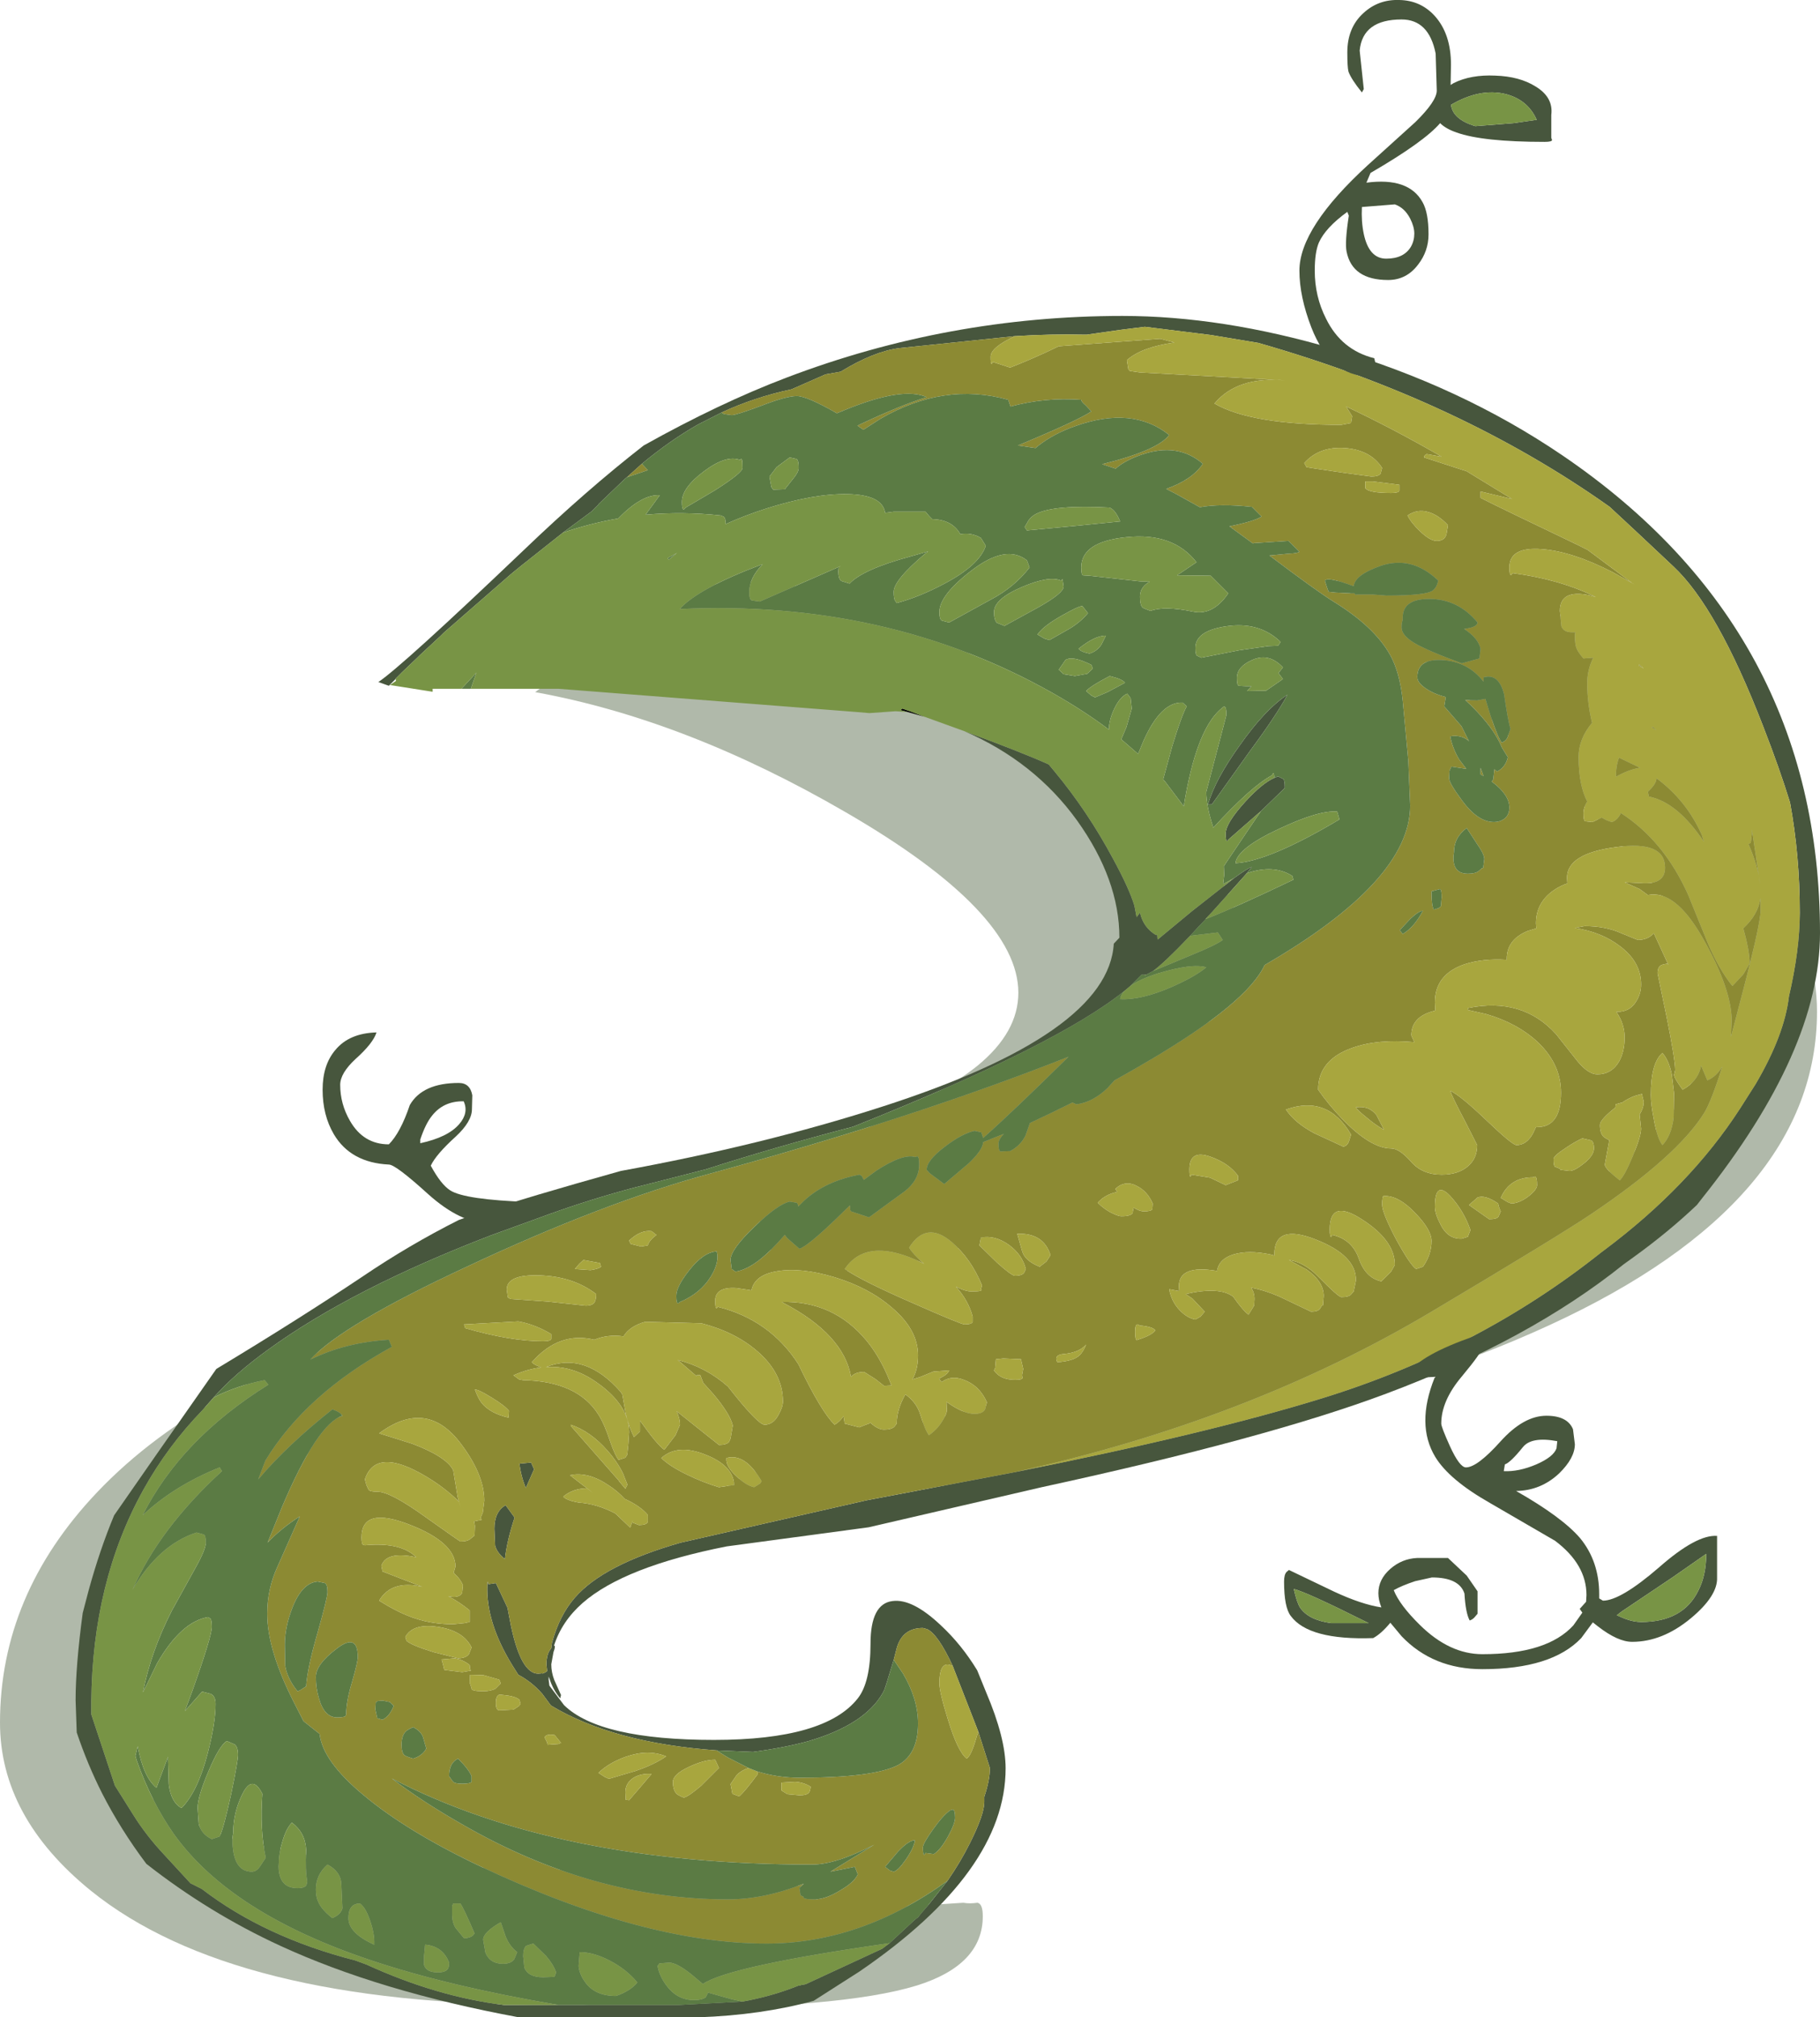 <?xml version="1.0" encoding="UTF-8" standalone="no"?>
<svg xmlns:ffdec="https://www.free-decompiler.com/flash" xmlns:xlink="http://www.w3.org/1999/xlink" ffdec:objectType="shape" height="269.45px" width="243.15px" xmlns="http://www.w3.org/2000/svg">
  <g transform="matrix(1.0, 0.0, 0.0, 1.0, 114.15, 287.05)">
    <path d="M60.75 -213.5 Q88.65 -215.2 110.2 -191.0 118.7 -181.45 123.8 -170.15 128.6 -159.65 128.6 -151.95 128.6 -126.5 92.85 -110.05 57.35 -93.65 -17.15 -84.5 L-17.55 -85.05 Q-17.95 -85.55 -17.95 -87.15 -17.95 -90.0 2.75 -95.4 L48.25 -107.4 Q114.45 -126.95 114.45 -152.25 114.45 -163.85 91.8 -185.0 L73.85 -200.95 Q64.0 -209.6 60.75 -213.5 M47.7 -151.15 Q43.3 -143.4 36.8 -136.5 18.8 -117.3 -2.6 -117.3 -9.45 -117.3 -11.7 -120.9 -12.8 -122.7 -12.6 -124.8 -12.6 -128.4 -7.2 -131.85 L4.65 -137.85 Q12.85 -141.75 16.5 -144.75 21.9 -149.2 21.9 -154.45 21.9 -165.2 -1.15 -178.55 -22.5 -190.95 -42.65 -194.6 -39.1 -197.4 -34.65 -197.1 -29.8 -196.8 -27.15 -198.45 -28.05 -205.35 -22.25 -207.9 -17.1 -210.2 -8.05 -208.75 0.4 -207.35 8.7 -203.45 17.25 -199.4 21.35 -194.6 33.2 -189.25 42.6 -178.3 51.55 -167.9 51.55 -160.9 51.55 -157.9 47.7 -151.15 M16.45 -32.9 Q17.15 -32.75 17.15 -31.1 17.15 -24.6 8.35 -21.85 -1.7 -18.75 -27.65 -18.75 L-36.3 -19.25 -40.8 -19.25 Q-83.1 -19.25 -102.0 -34.5 -114.15 -44.35 -114.15 -56.95 -114.15 -74.05 -101.2 -87.7 -86.55 -103.15 -58.1 -110.75 L-57.6 -109.95 Q-62.25 -106.0 -70.05 -96.35 -76.9 -87.9 -82.8 -83.85 -89.85 -79.0 -94.55 -71.15 -99.05 -63.7 -99.05 -57.85 -99.05 -43.95 -75.95 -39.75 -61.35 -37.1 -18.35 -37.1 -8.75 -37.1 -5.0 -33.25 L-3.85 -31.7 14.55 -32.9 Q15.35 -32.75 16.45 -32.9" fill="#1e380d" fill-opacity="0.349" fill-rule="evenodd" stroke="none"/>
    <path d="M7.1 -191.95 L6.15 -192.2 6.4 -192.4 7.55 -192.0 9.4 -191.3 7.1 -191.95" fill="#000000" fill-rule="evenodd" stroke="none"/>
    <path d="M21.35 -90.4 Q47.2 -95.55 62.55 -100.3 83.4 -106.75 99.75 -119.75 L100.15 -120.05 Q111.6 -128.6 118.3 -138.95 L120.4 -142.25 Q124.25 -148.8 124.85 -153.95 126.3 -160.2 126.3 -165.15 126.3 -172.75 125.0 -179.85 123.6 -184.4 121.4 -190.05 115.25 -205.95 109.4 -211.4 L104.45 -216.05 100.9 -219.35 Q80.8 -233.6 53.95 -241.25 L47.65 -242.3 38.8 -243.4 35.6 -243.0 31.05 -242.35 30.6 -242.35 Q26.3 -242.45 21.45 -242.15 L6.0 -240.55 Q2.55 -240.1 -1.85 -237.4 L-3.85 -237.05 -8.4 -235.05 Q-13.35 -234.0 -17.75 -231.95 L-20.9 -230.35 Q-24.6 -228.25 -28.4 -225.1 L-30.4 -223.3 -30.65 -223.1 -34.15 -219.75 -34.25 -219.6 -34.95 -218.9 -35.1 -218.75 -38.95 -215.9 -44.5 -211.5 -45.85 -210.4 -54.85 -202.55 -55.25 -202.15 -58.05 -199.55 -58.35 -199.25 -60.45 -197.25 -61.3 -196.4 -61.3 -196.35 -62.2 -195.45 -63.6 -195.95 Q-60.4 -198.1 -44.2 -213.55 -35.8 -221.6 -28.15 -227.55 -18.05 -233.2 -9.1 -236.6 12.55 -244.85 35.8 -244.85 49.1 -244.85 64.05 -240.45 81.0 -235.45 94.55 -226.25 129.0 -202.85 129.0 -162.4 129.0 -146.75 113.25 -127.0 L112.55 -126.1 Q108.7 -122.45 104.05 -119.1 L102.8 -118.2 Q90.15 -108.05 71.05 -100.9 55.2 -94.95 25.0 -88.4 L1.9 -83.05 -17.05 -80.5 Q-30.75 -77.8 -36.3 -72.95 -39.1 -70.5 -40.15 -67.2 L-40.05 -67.25 Q-39.95 -67.05 -40.2 -66.4 L-40.5 -64.75 Q-40.5 -63.7 -40.1 -62.65 L-39.2 -60.65 -39.3 -60.2 Q-40.25 -61.3 -40.75 -62.85 L-40.85 -63.1 -40.85 -62.7 -40.75 -61.9 -38.8 -59.3 Q-34.05 -54.65 -18.75 -54.65 -3.9 -54.65 0.45 -60.2 2.15 -62.35 2.15 -67.5 2.15 -72.85 5.1 -73.2 7.75 -73.55 11.55 -69.95 14.3 -67.4 16.4 -63.95 L17.6 -61.0 Q20.2 -54.9 20.2 -50.85 20.2 -37.05 0.65 -23.7 L-5.45 -19.8 Q-12.4 -17.9 -20.8 -17.6 L-44.85 -17.6 Q-63.45 -21.05 -76.7 -27.15 -86.25 -31.55 -94.6 -38.1 -98.05 -42.7 -100.5 -47.5 -102.45 -51.35 -103.9 -55.65 L-104.05 -59.95 Q-104.05 -64.5 -103.1 -71.6 L-102.3 -74.65 Q-100.8 -80.1 -98.9 -84.65 L-93.3 -92.7 -85.25 -104.2 Q-74.3 -110.8 -65.7 -116.55 -59.5 -120.75 -52.85 -124.1 L-50.4 -124.95 Q-43.7 -127.15 -31.2 -130.65 -12.25 -134.1 3.6 -139.2 33.95 -148.95 34.65 -161.0 L35.4 -161.8 Q35.4 -169.55 29.75 -177.45 24.05 -185.35 14.65 -189.4 22.15 -186.65 25.95 -184.95 L26.7 -184.05 Q31.15 -178.7 34.55 -172.35 36.7 -168.4 37.4 -166.1 L37.7 -164.55 38.15 -165.15 Q38.6 -163.15 40.3 -162.15 L40.45 -162.2 40.5 -161.55 40.75 -161.75 45.1 -165.35 50.7 -169.75 Q52.55 -171.1 53.1 -171.25 L52.4 -170.4 52.15 -170.1 47.8 -165.25 46.9 -164.3 46.95 -164.3 45.9 -163.2 44.85 -162.05 44.65 -161.85 Q41.4 -158.45 39.9 -157.35 L39.8 -157.3 38.95 -156.85 38.8 -156.85 38.75 -156.85 38.35 -156.85 36.8 -155.3 36.2 -154.8 Q27.25 -147.5 -0.2 -136.55 -10.55 -133.85 -19.9 -130.85 L-28.5 -128.65 -29.3 -128.45 Q-35.15 -126.9 -40.7 -124.9 L-48.55 -122.05 Q-67.15 -114.9 -78.3 -106.8 -82.8 -103.55 -85.6 -100.4 L-86.75 -99.1 -87.05 -98.75 Q-91.75 -93.9 -95.0 -88.05 -101.8 -75.8 -101.95 -59.8 L-101.95 -59.2 -101.95 -59.0 -101.95 -58.85 -101.95 -58.55 -101.95 -58.4 -101.95 -58.2 -101.95 -58.05 -98.8 -48.55 -96.35 -44.65 Q-94.6 -41.85 -92.2 -39.3 L-88.7 -35.5 -87.2 -34.75 Q-78.8 -28.3 -66.7 -25.2 L-65.2 -24.65 Q-55.8 -20.35 -46.85 -19.25 L-39.55 -19.25 -23.4 -19.25 -15.0 -19.7 -14.95 -19.7 Q-11.05 -20.4 -7.55 -21.8 L-7.45 -21.85 -7.25 -21.85 -7.15 -21.9 -6.6 -22.0 -6.45 -22.05 3.7 -26.75 4.7 -27.5 8.15 -30.7 8.5 -30.95 8.7 -31.2 8.8 -31.35 9.8 -32.5 12.45 -35.85 Q14.15 -38.3 15.45 -40.9 17.35 -44.7 17.35 -46.35 L17.35 -47.05 Q18.1 -49.3 18.1 -50.9 L18.05 -51.05 16.55 -55.75 16.3 -56.4 13.2 -64.35 13.15 -64.5 Q11.15 -68.8 9.7 -69.45 L9.15 -69.6 Q6.4 -69.6 5.65 -66.9 L5.25 -65.35 5.2 -65.2 4.5 -62.9 4.35 -62.4 4.2 -61.95 4.15 -61.75 4.05 -61.55 4.0 -61.35 3.8 -60.95 Q1.4 -56.7 -6.1 -54.5 -9.35 -53.6 -13.55 -53.05 L-18.4 -53.25 Q-32.25 -54.25 -40.55 -59.25 L-41.7 -60.8 Q-43.1 -62.4 -44.9 -63.35 L-45.25 -63.9 Q-49.05 -69.75 -49.05 -74.75 -49.05 -76.35 -48.9 -75.45 L-47.9 -75.6 -46.35 -72.3 -45.9 -69.95 Q-44.55 -63.5 -42.25 -63.5 L-41.65 -63.55 -41.65 -63.45 -41.6 -63.55 Q-41.25 -63.65 -41.05 -63.85 L-41.15 -64.75 Q-41.15 -65.85 -40.75 -66.55 L-40.5 -66.9 -40.4 -67.65 Q-39.4 -71.3 -37.35 -73.65 -33.55 -78.05 -23.2 -81.0 L-2.35 -85.75 1.6 -86.65 21.35 -90.4 M56.1 -183.15 L56.6 -183.35 57.3 -183.0 Q57.5 -182.85 57.5 -181.8 L54.3 -178.7 53.95 -178.4 49.95 -174.9 49.8 -174.7 Q49.6 -174.7 49.6 -175.7 49.6 -177.1 52.25 -180.0 54.5 -182.45 56.1 -183.15 M52.85 -186.75 L47.75 -179.6 47.25 -179.6 Q48.15 -182.85 51.45 -187.45 54.85 -192.3 57.85 -194.25 56.4 -191.55 52.85 -186.75 M-44.75 -91.55 L-43.2 -91.7 -42.8 -90.8 -43.9 -88.3 Q-44.55 -89.85 -44.75 -91.55 M-46.6 -86.0 L-45.4 -84.35 Q-46.4 -81.35 -46.7 -78.8 -47.75 -79.65 -48.0 -80.6 L-48.1 -82.85 Q-48.1 -85.15 -46.6 -86.0" fill="#47563d" fill-rule="evenodd" stroke="none"/>
    <path d="M21.35 -90.4 L1.6 -86.65 -2.35 -85.75 -23.2 -81.0 Q-33.55 -78.05 -37.35 -73.65 -39.4 -71.3 -40.4 -67.65 L-40.5 -66.9 -40.75 -66.55 Q-41.15 -65.85 -41.15 -64.75 L-41.05 -63.85 Q-41.25 -63.65 -41.6 -63.55 L-41.65 -63.45 -41.65 -63.55 -42.25 -63.5 Q-44.55 -63.5 -45.9 -69.95 L-46.35 -72.3 -47.9 -75.6 -48.9 -75.45 Q-49.05 -76.35 -49.05 -74.75 -49.05 -69.75 -45.25 -63.9 L-44.9 -63.35 Q-43.1 -62.4 -41.7 -60.8 L-40.55 -59.25 Q-32.25 -54.25 -18.4 -53.25 -17.75 -52.8 -16.9 -52.3 L-14.15 -50.9 Q-15.05 -50.6 -15.7 -50.0 L-16.55 -48.75 -16.3 -47.45 -15.4 -47.1 Q-14.6 -47.8 -12.9 -50.1 L-13.0 -50.45 Q-10.3 -49.6 -7.35 -49.6 2.6 -49.6 5.85 -51.3 8.5 -52.75 8.5 -56.85 8.5 -60.1 6.5 -63.5 L5.25 -65.35 5.65 -66.9 Q6.4 -69.6 9.15 -69.6 L9.7 -69.45 Q11.15 -68.8 13.15 -64.5 11.35 -65.45 11.35 -62.2 11.35 -61.05 12.5 -57.35 13.8 -53.1 15.0 -52.15 15.6 -52.55 16.25 -54.8 L16.55 -55.75 18.05 -51.05 18.1 -50.9 Q18.1 -49.3 17.35 -47.05 L17.35 -46.35 Q17.35 -44.7 15.45 -40.9 14.15 -38.3 12.45 -35.85 0.85 -27.45 -11.75 -27.45 -28.1 -27.45 -49.95 -37.75 -59.75 -42.4 -65.55 -47.25 -71.05 -51.8 -71.45 -55.45 L-73.6 -57.15 -74.85 -59.6 Q-78.45 -66.65 -78.45 -71.5 -78.45 -74.8 -77.1 -77.75 L-74.1 -84.5 Q-76.6 -82.9 -78.4 -81.0 L-76.5 -85.7 Q-71.75 -96.9 -68.4 -97.95 -68.7 -98.45 -69.75 -98.8 -75.75 -94.05 -79.65 -89.45 L-78.7 -91.95 Q-73.3 -100.85 -61.8 -107.15 L-62.2 -108.1 Q-68.0 -107.75 -72.7 -105.45 -68.45 -110.1 -51.8 -117.85 -33.5 -126.45 -19.25 -130.3 8.0 -137.75 28.6 -145.9 21.2 -138.6 17.2 -135.05 L16.95 -135.8 16.05 -136.0 Q14.4 -135.65 12.1 -133.9 9.65 -132.05 9.65 -130.8 L10.05 -130.35 12.0 -128.9 15.25 -131.65 Q17.15 -133.45 17.2 -134.5 L19.95 -135.6 Q19.25 -134.85 19.25 -134.3 19.25 -133.25 19.55 -133.25 L20.8 -133.3 Q22.15 -134.0 22.85 -135.35 L23.45 -137.05 Q26.25 -138.35 29.15 -139.8 L29.2 -139.75 29.65 -139.55 Q31.8 -139.8 33.8 -141.7 L34.75 -142.75 Q37.1 -144.05 39.55 -145.5 52.5 -153.15 54.8 -158.15 74.25 -169.4 74.25 -179.45 L74.0 -185.4 73.25 -193.5 Q72.85 -197.3 71.55 -199.6 69.45 -203.35 64.0 -206.7 61.75 -208.1 55.45 -212.85 L58.05 -213.1 Q59.2 -213.15 59.45 -213.35 L58.0 -214.8 53.3 -214.5 53.25 -214.45 50.1 -216.75 Q53.35 -217.4 54.4 -218.05 L53.7 -218.75 53.1 -219.35 Q48.85 -219.8 46.15 -219.3 L43.1 -221.0 41.65 -221.75 Q45.1 -222.95 46.55 -225.1 43.2 -228.0 38.3 -226.3 36.05 -225.5 34.9 -224.45 L33.1 -225.05 Q40.55 -226.9 42.05 -228.95 37.15 -232.85 29.55 -230.15 26.65 -229.15 24.55 -227.5 L24.2 -227.2 21.85 -227.55 Q30.0 -230.95 31.65 -232.1 L30.9 -232.9 Q30.3 -233.4 30.3 -233.65 25.45 -234.0 20.85 -232.75 L20.55 -233.65 Q11.95 -236.05 3.45 -231.1 L1.2 -229.65 0.4 -230.2 Q6.1 -232.9 9.65 -234.0 6.45 -235.45 -1.25 -232.3 L-2.35 -231.85 Q-6.35 -234.15 -7.7 -234.15 -9.1 -234.15 -12.45 -232.85 -15.8 -231.6 -16.4 -231.6 L-17.45 -231.75 -17.75 -231.95 Q-13.35 -234.0 -8.4 -235.05 L-3.85 -237.05 -1.85 -237.4 Q2.55 -240.1 6.0 -240.55 L21.45 -242.15 Q18.2 -240.65 18.2 -239.4 18.2 -238.4 18.35 -238.45 L18.5 -238.7 20.8 -237.95 Q23.9 -239.15 27.3 -240.8 L40.85 -241.8 42.75 -241.3 Q38.4 -240.7 36.4 -238.95 L36.6 -237.7 36.8 -237.5 38.15 -237.3 57.5 -236.25 Q51.15 -236.8 48.1 -233.15 53.0 -230.3 65.05 -230.3 L66.35 -230.55 66.5 -231.45 65.7 -232.75 Q71.95 -229.8 78.45 -226.05 L76.45 -226.4 Q76.1 -226.25 76.1 -225.95 L81.8 -224.1 87.85 -220.4 83.65 -221.4 83.65 -220.55 Q86.3 -219.2 96.55 -214.3 L97.95 -213.6 104.0 -209.1 104.2 -209.0 101.35 -210.6 Q95.9 -213.4 91.85 -213.7 87.5 -214.05 87.5 -211.25 87.5 -210.2 87.75 -210.25 L87.95 -210.5 Q94.3 -209.65 99.05 -207.3 L98.15 -207.55 Q94.25 -208.35 94.25 -205.45 L94.45 -203.4 Q94.75 -202.6 95.85 -202.6 L96.3 -202.6 96.25 -202.15 Q96.25 -200.95 96.5 -200.4 96.7 -199.9 97.4 -199.1 L98.7 -199.2 Q97.9 -197.55 97.9 -195.8 97.9 -193.3 98.5 -190.7 L98.55 -190.5 Q96.75 -188.35 96.75 -185.95 96.75 -182.2 97.9 -180.0 97.4 -179.2 97.4 -178.4 97.4 -177.4 97.65 -177.35 L98.6 -177.25 99.85 -177.85 Q100.45 -177.45 101.2 -177.25 101.95 -177.5 102.4 -178.45 108.15 -174.75 111.4 -167.5 L114.0 -161.1 Q115.55 -157.5 117.3 -155.35 L118.75 -156.9 119.6 -158.35 Q119.6 -160.05 118.75 -163.05 120.75 -164.9 121.05 -167.1 L121.05 -165.3 Q121.05 -163.5 118.15 -152.55 L117.1 -148.55 117.2 -150.7 Q117.2 -155.0 113.25 -161.9 109.6 -168.25 106.0 -167.5 L104.9 -168.3 102.9 -169.2 105.1 -169.1 Q108.3 -168.85 108.3 -171.15 108.3 -174.8 101.75 -173.9 95.2 -173.05 95.2 -169.8 L95.25 -169.05 Q94.35 -168.75 93.6 -168.25 91.05 -166.6 91.05 -163.7 L91.1 -163.05 89.95 -162.7 Q87.15 -161.55 87.15 -159.0 L87.15 -158.85 Q83.95 -159.05 81.5 -158.25 77.55 -156.9 77.55 -153.15 L77.6 -152.05 77.55 -152.05 Q74.4 -151.3 74.4 -148.75 L74.8 -147.85 Q69.95 -148.3 66.55 -147.1 61.95 -145.5 61.95 -141.5 63.3 -139.55 65.2 -137.55 69.0 -133.65 71.7 -133.65 72.8 -133.65 74.35 -131.9 75.85 -130.15 78.45 -130.15 80.7 -130.15 82.0 -131.3 83.2 -132.35 83.2 -134.1 L81.6 -137.25 Q79.9 -140.45 79.6 -141.35 80.95 -140.75 84.55 -137.3 87.9 -134.1 88.45 -134.1 89.8 -134.1 90.65 -135.65 L91.05 -136.5 91.2 -136.5 Q94.4 -136.5 94.4 -141.1 94.4 -144.9 91.3 -147.85 88.55 -150.4 84.4 -151.6 L81.95 -152.15 81.95 -152.4 Q89.25 -153.9 93.75 -148.9 L96.6 -145.3 Q98.05 -143.55 99.25 -143.55 101.15 -143.55 102.15 -145.25 102.9 -146.6 102.9 -148.5 102.9 -150.25 101.8 -151.9 L101.95 -151.9 Q103.6 -151.9 104.45 -153.3 105.1 -154.35 105.1 -155.55 105.1 -158.55 102.3 -160.65 99.85 -162.55 96.25 -163.1 L97.55 -163.35 Q100.35 -163.35 102.45 -162.4 L104.65 -161.5 Q106.0 -161.5 106.8 -162.4 L108.75 -158.15 108.6 -158.35 107.95 -158.2 Q107.3 -158.0 107.3 -157.05 L108.5 -151.25 Q109.65 -145.55 109.65 -144.1 L109.5 -143.5 Q109.5 -143.05 110.65 -141.5 112.55 -142.55 113.05 -144.4 L113.1 -144.75 113.95 -142.75 Q115.15 -143.25 115.95 -144.6 114.45 -139.85 113.5 -138.35 109.9 -132.6 98.45 -124.9 94.15 -122.0 77.1 -111.85 52.65 -97.3 21.35 -90.4 M-30.4 -223.3 L-28.4 -225.1 -27.6 -224.25 -30.4 -223.3 M70.3 -223.8 L70.5 -224.55 Q68.95 -226.95 65.55 -227.2 62.1 -227.45 60.1 -225.2 L60.4 -224.65 61.65 -224.45 65.35 -223.9 69.05 -223.4 Q70.05 -223.4 70.3 -223.8 M79.3 -216.9 Q78.05 -218.25 76.7 -218.65 75.2 -219.1 73.9 -218.2 74.35 -217.25 75.55 -216.1 76.9 -214.8 77.8 -214.8 78.85 -214.8 79.1 -215.7 L79.3 -216.9 M72.8 -221.5 L72.8 -222.3 69.25 -222.75 68.25 -222.75 68.25 -221.85 Q68.7 -221.2 71.7 -221.2 72.7 -221.2 72.8 -221.5 M73.25 -204.55 L73.25 -204.25 Q73.1 -203.85 73.1 -203.25 73.1 -201.85 76.1 -200.5 77.75 -199.7 81.15 -198.45 L83.5 -199.1 83.65 -200.4 Q83.35 -201.8 81.45 -203.05 83.2 -203.25 83.25 -203.9 80.7 -207.0 76.9 -207.05 73.25 -207.1 73.25 -204.55 M66.95 -207.6 L67.15 -207.65 69.15 -207.65 71.05 -207.5 Q76.45 -207.5 77.3 -208.2 77.8 -208.6 78.0 -209.5 74.45 -212.9 70.25 -211.45 66.85 -210.25 66.7 -208.75 63.25 -210.05 62.85 -209.5 L63.1 -208.7 63.35 -208.0 64.25 -207.9 66.35 -207.8 66.8 -207.8 66.95 -207.6 M119.9 -175.7 L119.9 -176.25 120.85 -169.9 121.0 -168.9 Q120.75 -171.35 119.45 -174.3 L119.6 -174.4 119.75 -174.45 119.9 -175.7 M104.95 -184.5 Q103.4 -184.25 101.75 -183.3 101.7 -184.65 102.15 -185.85 L104.95 -184.5 M106.0 -181.3 Q107.15 -182.35 107.15 -183.1 111.15 -180.15 113.2 -175.55 L113.5 -174.6 Q109.95 -179.9 106.15 -180.65 L106.0 -181.3 M107.15 -189.5 L106.5 -189.9 106.7 -189.95 107.15 -189.5 M104.8 -198.15 L104.85 -198.3 105.45 -197.75 104.8 -198.15 M83.2 -174.3 L81.8 -176.45 Q80.1 -175.2 80.1 -173.2 79.95 -172.35 80.1 -171.7 80.4 -170.35 81.95 -170.35 82.95 -170.35 83.4 -170.7 L83.85 -171.1 84.0 -171.1 84.15 -172.3 Q84.15 -172.95 83.2 -174.3 M83.65 -184.5 L84.05 -183.4 83.65 -183.6 83.65 -183.95 83.65 -184.5 M84.15 -196.6 Q84.05 -196.8 84.05 -196.0 82.1 -198.5 79.0 -198.85 75.2 -199.25 75.2 -196.6 75.2 -195.7 76.9 -194.75 77.8 -194.25 79.0 -193.95 L78.8 -192.7 81.1 -190.05 82.1 -188.05 Q81.1 -188.95 79.6 -188.7 79.9 -187.1 80.8 -185.6 L81.75 -184.35 79.75 -184.65 79.5 -184.1 79.45 -183.1 Q79.45 -182.45 81.2 -180.1 83.3 -177.25 85.45 -177.25 86.15 -177.25 86.7 -177.6 87.5 -178.1 87.5 -179.2 87.5 -180.9 85.15 -182.65 L85.35 -182.95 85.5 -184.3 85.85 -184.0 Q86.95 -184.5 87.3 -185.9 L86.5 -187.2 Q85.5 -189.75 82.3 -192.9 L81.6 -193.55 83.2 -193.5 84.3 -193.7 85.0 -191.4 Q86.05 -188.3 86.5 -187.85 87.15 -188.15 87.3 -188.7 L87.65 -189.7 Q87.3 -190.8 86.8 -194.3 86.1 -197.1 84.15 -196.6 M81.95 -121.85 L82.3 -122.75 Q81.4 -125.35 79.6 -127.3 77.55 -129.45 77.55 -125.85 77.55 -124.95 78.25 -123.6 79.25 -121.5 81.15 -121.6 L81.95 -121.85 M98.35 -134.75 L97.25 -135.0 Q96.25 -134.55 95.0 -133.7 93.4 -132.65 93.4 -132.25 93.4 -131.3 93.6 -131.2 L94.25 -130.95 94.3 -130.8 95.55 -130.65 Q96.2 -130.65 97.4 -131.6 98.8 -132.7 98.8 -133.65 98.8 -134.65 98.35 -134.75 M90.95 -129.9 L90.65 -129.8 Q87.55 -129.8 86.35 -127.05 L87.25 -126.5 Q87.55 -126.35 87.8 -126.3 88.85 -126.35 90.05 -127.25 91.2 -128.15 91.2 -128.75 91.2 -129.8 90.95 -129.9 M83.25 -127.1 L82.1 -126.1 84.8 -124.2 Q85.85 -124.2 86.05 -124.55 L86.35 -125.25 Q86.1 -125.75 86.0 -126.3 84.25 -127.5 83.25 -127.1 M105.2 -140.95 L104.95 -140.85 Q103.85 -140.65 102.6 -139.8 L101.7 -139.55 101.65 -139.1 101.45 -138.95 Q99.6 -137.45 99.6 -136.8 99.6 -135.7 100.05 -135.25 100.25 -135.05 100.85 -134.75 L100.25 -131.5 Q100.25 -130.95 102.25 -129.4 102.9 -130.0 104.0 -132.65 105.1 -135.3 105.1 -136.3 L104.9 -138.2 Q105.45 -139.05 105.45 -139.9 L105.2 -140.95 M109.2 -143.55 Q108.8 -145.45 107.95 -146.4 106.4 -145.1 106.4 -140.8 106.4 -139.55 106.8 -137.55 107.25 -135.0 107.95 -134.1 109.15 -135.35 109.45 -137.8 L109.5 -141.05 109.2 -143.55 M72.85 -162.8 L73.25 -162.3 Q74.75 -163.15 75.95 -165.4 75.45 -165.4 74.3 -164.35 L72.85 -162.8 M78.45 -167.2 Q78.45 -168.2 78.25 -168.3 L78.05 -168.25 77.1 -168.0 Q77.1 -166.05 77.4 -165.55 L78.05 -165.75 78.35 -166.0 78.45 -167.2 M34.85 -128.25 L35.1 -127.85 34.55 -127.7 Q33.3 -127.3 32.5 -126.4 33.45 -125.45 34.55 -124.95 35.3 -124.6 35.65 -124.6 37.25 -124.6 37.2 -125.25 L37.3 -125.75 Q38.1 -125.25 38.65 -125.25 39.7 -125.25 39.8 -125.55 L39.85 -126.3 Q39.15 -127.9 37.8 -128.6 36.2 -129.5 34.85 -128.25 M8.65 -131.5 Q8.65 -132.55 8.4 -132.6 L8.1 -132.5 Q6.5 -133.0 2.95 -130.7 L1.25 -129.45 1.0 -129.95 0.7 -130.15 Q-3.9 -129.3 -6.75 -126.65 L-7.5 -125.9 Q-7.55 -126.35 -7.75 -126.4 L-8.65 -126.55 Q-10.25 -126.2 -13.35 -123.2 -16.55 -120.15 -16.55 -118.75 L-16.4 -117.55 -15.9 -117.2 Q-13.5 -117.55 -10.35 -120.95 L-9.3 -122.1 -9.0 -121.7 -7.35 -120.25 Q-6.25 -120.6 -2.5 -124.2 L-0.6 -126.05 -0.55 -125.4 -0.45 -125.25 1.95 -124.45 6.75 -127.95 Q8.65 -129.45 8.65 -131.5 M71.7 -117.2 L72.2 -118.1 Q72.2 -121.35 67.85 -124.15 63.5 -127.0 63.5 -122.85 63.5 -121.8 63.7 -121.85 L63.85 -122.1 Q66.5 -121.5 67.4 -118.9 68.3 -116.35 70.4 -115.9 L71.7 -117.2 M56.1 -119.5 L56.1 -119.35 55.55 -119.5 Q52.65 -120.1 50.65 -119.5 48.7 -118.9 48.45 -117.3 L48.4 -117.3 Q43.35 -118.15 43.35 -115.25 L43.4 -114.6 42.05 -114.85 Q42.35 -113.2 43.45 -112.05 44.45 -111.0 45.55 -110.8 L46.25 -111.2 46.8 -111.85 45.15 -113.6 44.25 -114.2 Q48.75 -115.25 50.6 -113.85 51.9 -112.0 52.65 -111.45 L53.3 -112.5 53.4 -112.65 53.45 -113.55 Q53.45 -114.4 53.0 -115.05 54.7 -114.75 56.7 -113.9 L61.0 -111.85 Q61.95 -111.85 62.2 -112.25 L62.45 -112.65 62.6 -112.7 62.7 -113.95 Q62.7 -115.85 60.45 -117.45 L58.05 -118.75 Q60.1 -118.45 61.95 -116.55 64.65 -113.8 65.05 -113.8 66.05 -113.8 66.35 -114.15 L66.7 -114.55 67.0 -116.0 Q67.1 -119.35 61.6 -121.5 56.1 -123.65 56.1 -119.5 M51.25 -129.4 L51.25 -130.0 Q50.0 -131.7 47.55 -132.55 44.75 -133.55 44.75 -130.85 44.75 -129.85 44.9 -129.9 L45.05 -130.15 47.5 -129.75 49.6 -128.75 51.25 -129.4 M70.7 -127.35 Q70.5 -127.2 70.5 -126.15 70.5 -125.05 72.4 -121.45 74.3 -118.0 75.05 -117.55 L75.95 -117.85 Q77.1 -119.45 77.1 -121.3 77.1 -122.75 75.0 -124.95 72.8 -127.3 70.9 -127.3 L70.7 -127.35 M61.4 -135.7 L65.3 -133.9 Q65.8 -133.95 66.05 -134.55 L66.35 -135.5 Q63.25 -140.85 57.65 -138.85 58.8 -137.1 61.4 -135.7 M67.0 -139.15 Q68.75 -139.4 69.75 -138.1 L70.75 -136.15 Q69.7 -136.7 68.35 -137.85 67.1 -138.85 67.0 -139.15 M40.2 -109.35 Q39.85 -109.85 38.15 -110.0 L37.85 -110.15 Q37.5 -110.2 37.5 -109.2 37.5 -108.15 37.7 -108.05 L37.85 -108.1 Q39.75 -108.7 40.2 -109.35 M27.1 -105.1 Q29.25 -105.25 30.05 -106.0 30.55 -106.45 30.95 -107.45 30.05 -106.4 28.0 -106.2 26.6 -106.1 27.1 -105.1 M26.2 -119.4 Q25.25 -122.4 21.75 -122.25 L22.4 -119.95 Q22.75 -118.65 24.75 -117.85 L25.65 -118.55 26.2 -119.4 M19.9 -105.6 L18.9 -105.5 18.8 -104.35 18.65 -104.0 Q19.5 -102.75 21.45 -102.75 22.45 -102.75 22.45 -103.0 L22.4 -103.4 22.55 -104.2 22.25 -105.5 19.9 -105.6 M2.8 -102.85 L1.3 -103.8 Q0.25 -103.8 -0.3 -103.3 L-0.45 -103.15 Q-1.45 -108.8 -9.45 -113.0 L-9.7 -113.15 Q-2.8 -113.3 1.6 -108.0 3.2 -106.05 4.35 -103.45 L4.95 -102.0 3.95 -101.95 2.8 -102.85 M8.85 -103.15 L7.75 -102.8 7.8 -102.9 Q8.5 -104.2 8.5 -106.0 8.5 -109.45 5.0 -112.4 1.95 -115.05 -2.65 -116.45 -7.15 -117.8 -10.35 -117.25 -13.35 -116.75 -13.75 -114.7 L-15.75 -115.0 Q-18.6 -115.2 -18.6 -113.3 -18.6 -112.3 -18.4 -112.3 L-18.25 -112.5 Q-11.3 -110.75 -7.5 -104.85 -4.45 -98.5 -2.65 -96.75 -1.95 -97.15 -1.45 -97.9 L-1.3 -96.9 0.65 -96.4 1.4 -96.7 1.95 -96.9 2.05 -96.95 2.1 -97.05 Q3.1 -96.1 3.95 -96.1 4.95 -96.1 5.35 -96.5 L5.65 -96.9 Q5.65 -98.75 6.8 -100.8 8.3 -99.75 8.8 -98.1 9.45 -96.0 9.95 -95.35 11.05 -96.1 11.75 -97.25 12.35 -98.2 12.35 -98.7 L12.3 -99.8 13.05 -99.3 Q14.8 -98.2 16.05 -98.2 17.1 -98.2 17.45 -98.8 L17.7 -99.75 Q16.7 -102.0 14.6 -102.75 12.95 -103.4 11.65 -102.45 L11.3 -102.9 11.95 -103.25 Q12.55 -103.65 12.65 -104.0 L10.55 -103.85 8.85 -103.15 M16.7 -120.7 L19.05 -118.4 Q21.0 -116.65 21.45 -116.65 22.45 -116.65 22.7 -117.1 L22.9 -117.55 Q22.4 -119.5 20.6 -120.8 18.75 -122.1 16.9 -121.75 L16.7 -120.7 M16.9 -114.85 L17.05 -115.35 Q15.6 -118.9 13.0 -121.15 9.6 -124.05 7.3 -120.4 7.85 -119.5 9.3 -118.25 L8.15 -118.8 Q1.5 -121.7 -1.3 -117.55 0.9 -116.0 7.9 -112.95 14.25 -110.15 14.7 -110.15 15.7 -110.15 15.8 -110.5 L15.8 -111.2 Q15.2 -113.4 13.55 -115.2 14.8 -114.55 15.65 -114.55 17.3 -114.55 16.9 -114.85 M0.45 -36.7 L0.05 -37.7 -3.2 -37.05 2.65 -40.65 Q-2.5 -38.0 -5.65 -38.0 -39.65 -38.0 -61.8 -49.5 -57.8 -46.45 -52.45 -43.4 -35.05 -33.35 -16.9 -33.35 -12.05 -33.35 -6.75 -35.45 L-7.35 -34.9 -7.2 -33.9 -6.8 -33.7 Q-6.95 -33.35 -5.35 -33.35 -3.85 -33.35 -1.9 -34.55 0.0 -35.65 0.45 -36.7 M6.85 -38.65 Q7.9 -40.15 8.1 -41.25 7.25 -41.25 5.8 -39.7 L4.1 -37.7 4.75 -37.2 5.25 -37.05 Q5.85 -37.2 6.85 -38.65 M13.15 -45.35 L12.8 -45.25 Q11.85 -44.6 10.5 -42.7 9.15 -40.8 9.15 -40.3 9.15 -39.25 9.35 -39.3 L9.5 -39.55 10.6 -39.4 Q11.5 -39.95 12.5 -41.75 13.45 -43.5 13.45 -44.25 13.45 -45.3 13.15 -45.35 M-30.1 -121.35 L-29.9 -120.9 -28.5 -120.55 -27.6 -120.7 Q-27.45 -121.35 -26.45 -122.1 L-27.1 -122.6 Q-28.55 -122.8 -30.1 -121.35 M-48.5 -100.4 Q-50.2 -101.45 -50.7 -101.45 -50.35 -100.4 -49.8 -99.65 -48.65 -98.25 -46.2 -97.7 L-46.15 -98.6 Q-46.7 -99.3 -48.5 -100.4 M-45.55 -103.35 L-44.8 -102.8 -44.25 -102.7 Q-37.0 -102.55 -34.2 -98.1 -33.4 -96.85 -32.65 -94.55 -31.95 -92.55 -31.5 -92.05 L-30.6 -92.35 -30.35 -92.75 -30.2 -94.2 -30.1 -95.75 Q-30.1 -99.4 -34.5 -102.45 -37.7 -104.7 -41.2 -104.45 -35.95 -106.55 -31.2 -101.1 L-31.05 -100.85 -31.0 -100.75 -30.55 -98.2 Q-30.1 -96.4 -29.45 -95.1 L-28.65 -95.85 -28.65 -97.3 Q-26.35 -94.05 -25.4 -93.4 L-23.9 -95.35 -23.3 -96.75 Q-23.3 -97.55 -23.75 -98.55 L-18.1 -94.05 Q-17.1 -94.05 -16.75 -94.45 L-16.55 -94.9 -16.25 -96.65 Q-16.65 -98.25 -18.85 -100.85 L-20.2 -102.35 -20.6 -103.4 -21.1 -103.35 -21.1 -103.25 -23.6 -105.4 Q-19.85 -104.45 -16.9 -101.85 -12.9 -96.75 -12.0 -96.75 -10.8 -96.75 -10.1 -98.15 -9.55 -99.15 -9.55 -99.85 -9.55 -103.6 -12.95 -106.55 -15.95 -109.15 -20.45 -110.3 L-27.95 -110.5 Q-30.05 -109.9 -30.85 -108.55 -32.95 -108.85 -34.75 -108.1 -39.45 -109.25 -43.1 -105.1 -42.85 -104.8 -42.2 -104.55 L-41.85 -104.4 Q-43.65 -104.2 -45.55 -103.35 M-52.15 -110.15 L-52.0 -109.65 Q-45.95 -107.9 -41.6 -107.9 -40.6 -107.9 -40.5 -108.2 L-40.5 -108.85 Q-42.65 -110.15 -44.9 -110.55 L-52.15 -110.15 M-42.05 -116.7 Q-46.45 -116.85 -46.45 -114.8 L-46.3 -113.75 -45.95 -113.55 -41.0 -113.2 -35.9 -112.65 Q-34.85 -112.65 -34.65 -113.25 -34.5 -113.6 -34.5 -114.2 -37.55 -116.55 -42.05 -116.7 M-22.05 -117.4 Q-23.8 -115.2 -23.8 -113.95 -23.8 -112.95 -23.55 -112.95 L-23.3 -113.15 Q-20.55 -114.3 -19.15 -116.6 -18.0 -118.5 -18.4 -119.9 -20.15 -119.8 -22.05 -117.4 M-34.0 -118.35 L-36.2 -118.75 -36.75 -118.25 -37.35 -117.55 -35.25 -117.4 Q-34.2 -117.55 -33.85 -117.85 L-34.0 -118.35 M-27.1 -50.1 Q-28.5 -50.2 -29.5 -49.6 -30.6 -48.9 -30.6 -47.65 L-30.55 -46.65 -30.1 -46.6 -28.55 -48.4 -27.1 -50.1 M-39.2 -54.25 L-40.05 -55.3 Q-41.15 -55.5 -41.4 -55.0 L-41.05 -54.3 -41.0 -54.0 -39.55 -54.1 -39.2 -54.25 M-30.55 -52.4 Q-32.8 -51.6 -34.2 -50.25 L-33.35 -49.7 -32.8 -49.45 -29.25 -50.5 Q-26.75 -51.35 -25.15 -52.45 -27.55 -53.45 -30.55 -52.4 M-35.7 -88.25 Q-37.6 -88.25 -38.9 -87.15 -38.7 -86.85 -37.75 -86.55 L-36.85 -86.35 Q-34.45 -86.2 -31.95 -84.9 L-29.95 -83.0 -29.6 -84.05 -29.7 -83.7 -28.8 -83.35 Q-27.8 -83.35 -27.6 -83.75 L-27.6 -84.15 -27.6 -84.7 Q-28.6 -85.9 -30.7 -86.85 -31.55 -87.8 -32.75 -88.6 -35.6 -90.55 -38.0 -90.0 L-34.95 -87.65 -35.7 -88.25 M-30.35 -88.7 L-30.35 -88.8 -30.9 -90.2 Q-31.6 -91.7 -33.0 -93.3 -35.3 -95.9 -37.9 -96.75 L-37.9 -96.6 -31.45 -89.25 -31.45 -89.2 -31.4 -89.15 -30.6 -88.2 -30.35 -88.7 M-17.1 -92.3 Q-17.25 -91.25 -15.8 -89.9 -14.5 -88.65 -13.4 -88.4 L-12.6 -88.9 -12.4 -89.2 Q-14.6 -93.0 -17.1 -92.3 M-16.05 -88.7 Q-16.2 -91.3 -19.9 -92.75 -23.65 -94.25 -25.8 -92.3 -24.7 -91.2 -22.3 -90.05 -20.25 -89.05 -18.1 -88.4 L-16.05 -88.7 M-18.1 -50.9 L-18.6 -52.0 Q-20.1 -52.0 -22.1 -51.05 -24.25 -50.05 -24.25 -49.05 -24.25 -48.0 -23.8 -47.5 -23.6 -47.25 -22.8 -46.95 -22.2 -47.05 -20.45 -48.55 L-18.1 -50.9 M-44.75 -91.55 Q-44.55 -89.85 -43.9 -88.3 L-42.8 -90.8 -43.2 -91.7 -44.75 -91.55 M-52.4 -74.35 L-52.3 -75.3 Q-52.7 -76.25 -53.55 -76.95 L-53.3 -77.8 Q-53.3 -81.05 -59.55 -83.45 -65.85 -85.85 -65.85 -81.7 -65.85 -80.75 -65.6 -80.7 L-65.4 -80.65 Q-60.6 -81.1 -58.55 -79.05 -62.55 -79.9 -63.2 -77.9 L-63.05 -77.15 -57.75 -75.1 Q-61.85 -76.05 -63.5 -73.25 -60.8 -71.55 -58.6 -70.85 -56.3 -70.1 -53.6 -70.1 L-52.1 -70.25 -51.4 -70.4 -51.4 -71.95 Q-52.75 -73.05 -54.25 -73.85 L-53.6 -73.75 Q-52.6 -73.75 -52.4 -74.35 M-53.6 -90.65 L-53.0 -87.05 -52.6 -85.65 -52.85 -86.5 Q-54.8 -88.4 -57.25 -89.85 -63.95 -93.85 -65.4 -89.45 L-65.2 -88.7 -64.9 -88.05 Q-64.7 -87.8 -63.7 -87.8 -62.0 -87.8 -57.35 -84.45 -52.7 -81.15 -52.65 -81.15 -51.65 -81.15 -51.25 -81.55 L-50.75 -81.95 -50.7 -83.25 -50.8 -83.85 -49.8 -84.05 -49.95 -84.3 -49.65 -85.0 -49.45 -86.6 Q-49.45 -90.2 -52.8 -94.5 -57.3 -100.2 -63.5 -95.6 L-59.05 -94.2 Q-54.45 -92.45 -53.6 -90.65 M-46.6 -86.0 Q-48.1 -85.15 -48.1 -82.85 L-48.0 -80.6 Q-47.75 -79.65 -46.7 -78.8 -46.4 -81.35 -45.4 -84.35 L-46.6 -86.0 M-61.55 -59.2 L-62.05 -59.7 -63.0 -59.9 -63.7 -59.85 -63.95 -59.65 -64.0 -58.7 -63.75 -57.55 -63.05 -57.35 Q-62.1 -57.8 -61.55 -59.2 M-67.1 -62.45 Q-66.35 -65.05 -66.35 -65.7 -66.35 -69.0 -69.15 -66.85 -71.95 -64.75 -71.95 -63.05 -71.95 -61.55 -71.55 -60.25 -70.85 -57.65 -69.1 -57.65 -68.1 -57.65 -67.95 -57.9 L-67.9 -58.15 Q-67.9 -59.8 -67.1 -62.45 M-70.4 -74.4 Q-70.4 -75.45 -70.75 -75.6 L-71.7 -75.8 Q-73.75 -75.65 -75.05 -72.4 -76.1 -69.75 -76.1 -67.35 L-76.05 -64.55 Q-75.75 -62.8 -74.4 -61.15 -74.05 -61.25 -73.65 -61.55 L-73.25 -61.8 Q-73.1 -64.25 -71.7 -69.05 -70.4 -73.65 -70.4 -74.4 M-53.4 -65.55 L-55.15 -65.4 -54.95 -64.65 -54.8 -64.0 -52.4 -63.7 -51.25 -63.9 -51.35 -64.15 -51.4 -64.65 Q-52.25 -65.35 -53.4 -65.55 M-59.85 -67.9 Q-59.25 -67.3 -56.15 -66.35 L-52.95 -65.55 Q-51.95 -65.55 -51.5 -66.1 L-51.15 -67.0 Q-52.25 -69.25 -55.65 -69.75 -59.0 -70.25 -60.0 -68.4 L-59.85 -67.9 M-47.45 -62.7 L-49.55 -63.3 -51.35 -63.35 -51.4 -62.3 -51.15 -61.55 Q-51.25 -61.15 -49.6 -61.15 -48.55 -61.15 -47.95 -61.5 L-47.25 -62.2 -47.45 -62.7 M-51.15 -49.8 Q-51.5 -50.7 -52.95 -52.15 -54.15 -51.6 -54.15 -49.8 L-53.65 -49.1 Q-53.4 -48.8 -52.4 -48.8 -51.35 -48.8 -51.15 -49.05 L-51.15 -49.8 M-60.05 -55.65 Q-60.5 -55.1 -60.5 -54.0 -60.5 -52.9 -60.1 -52.6 -59.95 -52.45 -58.95 -52.15 -57.7 -52.55 -57.2 -53.5 L-57.6 -54.9 Q-57.85 -55.8 -58.95 -56.35 -59.8 -56.0 -60.05 -55.65 M-44.6 -59.45 L-44.75 -60.0 Q-45.25 -60.5 -46.95 -60.65 L-47.4 -60.7 Q-47.9 -60.6 -47.9 -59.6 -47.9 -58.6 -47.45 -58.6 L-45.55 -58.7 -44.85 -59.15 -44.6 -59.45 M-6.05 -47.65 Q-5.9 -47.85 -5.85 -48.4 -6.8 -49.0 -7.95 -49.05 L-9.75 -48.95 -9.75 -47.9 -8.95 -47.4 -7.35 -47.25 Q-6.3 -47.25 -6.05 -47.65" fill="#8c8a33" fill-rule="evenodd" stroke="none"/>
    <path d="M21.45 -242.15 Q26.3 -242.45 30.6 -242.35 L31.05 -242.35 35.6 -243.0 38.8 -243.4 47.65 -242.3 53.95 -241.25 Q80.8 -233.6 100.9 -219.35 L104.45 -216.05 109.4 -211.4 Q115.25 -205.95 121.4 -190.05 123.6 -184.4 125.0 -179.85 126.3 -172.75 126.3 -165.15 126.3 -160.2 124.85 -153.95 124.25 -148.8 120.4 -142.25 L118.3 -138.95 Q111.6 -128.6 100.15 -120.05 L99.75 -119.75 Q83.4 -106.75 62.55 -100.3 47.2 -95.55 21.35 -90.4 52.65 -97.3 77.1 -111.85 94.15 -122.0 98.45 -124.9 109.9 -132.6 113.5 -138.35 114.45 -139.85 115.95 -144.6 115.15 -143.25 113.95 -142.75 L113.1 -144.75 113.05 -144.4 Q112.55 -142.55 110.65 -141.5 109.5 -143.05 109.5 -143.5 L109.65 -144.1 Q109.65 -145.55 108.5 -151.25 L107.3 -157.05 Q107.3 -158.0 107.95 -158.2 L108.6 -158.35 108.75 -158.15 106.8 -162.4 Q106.0 -161.5 104.65 -161.5 L102.45 -162.4 Q100.35 -163.35 97.55 -163.35 L96.25 -163.1 Q99.85 -162.55 102.3 -160.65 105.1 -158.55 105.1 -155.55 105.1 -154.35 104.45 -153.3 103.6 -151.9 101.95 -151.9 L101.8 -151.9 Q102.9 -150.25 102.9 -148.5 102.9 -146.6 102.15 -145.25 101.15 -143.55 99.25 -143.55 98.05 -143.55 96.6 -145.3 L93.75 -148.9 Q89.25 -153.9 81.95 -152.4 L81.95 -152.15 84.4 -151.6 Q88.55 -150.4 91.3 -147.85 94.4 -144.9 94.4 -141.1 94.4 -136.5 91.2 -136.5 L91.05 -136.5 90.65 -135.65 Q89.8 -134.1 88.45 -134.1 87.9 -134.1 84.55 -137.3 80.95 -140.75 79.6 -141.35 79.9 -140.45 81.6 -137.25 L83.2 -134.1 Q83.2 -132.35 82.0 -131.3 80.7 -130.15 78.45 -130.15 75.85 -130.15 74.35 -131.9 72.8 -133.65 71.7 -133.65 69.0 -133.65 65.2 -137.55 63.3 -139.55 61.95 -141.5 61.95 -145.5 66.55 -147.1 69.95 -148.3 74.8 -147.85 L74.4 -148.75 Q74.4 -151.3 77.55 -152.05 L77.6 -152.05 77.55 -153.15 Q77.55 -156.9 81.5 -158.25 83.95 -159.05 87.15 -158.85 L87.15 -159.0 Q87.15 -161.55 89.95 -162.7 L91.1 -163.05 91.05 -163.7 Q91.05 -166.6 93.6 -168.25 94.35 -168.75 95.25 -169.05 L95.2 -169.8 Q95.2 -173.05 101.75 -173.9 108.3 -174.8 108.3 -171.15 108.3 -168.85 105.1 -169.1 L102.9 -169.2 104.9 -168.3 106.0 -167.5 Q109.6 -168.25 113.25 -161.9 117.2 -155.0 117.2 -150.7 L117.1 -148.55 118.15 -152.55 Q121.05 -163.5 121.05 -165.3 L121.05 -167.1 Q120.75 -164.9 118.75 -163.05 119.6 -160.05 119.6 -158.35 L118.75 -156.9 117.3 -155.35 Q115.55 -157.5 114.0 -161.1 L111.4 -167.5 Q108.15 -174.75 102.4 -178.45 101.95 -177.5 101.2 -177.25 100.45 -177.45 99.85 -177.85 L98.6 -177.25 97.65 -177.35 Q97.4 -177.4 97.4 -178.4 97.4 -179.2 97.9 -180.0 96.75 -182.2 96.75 -185.95 96.75 -188.35 98.55 -190.5 L98.5 -190.7 Q97.9 -193.3 97.9 -195.8 97.9 -197.55 98.7 -199.2 L97.4 -199.1 Q96.7 -199.9 96.5 -200.4 96.25 -200.95 96.25 -202.15 L96.3 -202.6 95.85 -202.6 Q94.75 -202.6 94.45 -203.4 L94.25 -205.45 Q94.25 -208.35 98.15 -207.55 L99.05 -207.3 Q94.3 -209.65 87.95 -210.5 L87.75 -210.25 Q87.5 -210.2 87.5 -211.25 87.5 -214.05 91.85 -213.7 95.9 -213.4 101.35 -210.6 L104.2 -209.0 104.0 -209.1 97.95 -213.6 96.55 -214.3 Q86.3 -219.2 83.65 -220.55 L83.65 -221.4 87.85 -220.4 81.8 -224.1 76.1 -225.95 Q76.1 -226.25 76.45 -226.4 L78.45 -226.05 Q71.95 -229.8 65.7 -232.75 L66.5 -231.45 66.35 -230.55 65.05 -230.3 Q53.0 -230.3 48.1 -233.15 51.15 -236.8 57.5 -236.25 L38.15 -237.3 36.8 -237.5 36.6 -237.7 36.4 -238.95 Q38.4 -240.7 42.75 -241.3 L40.85 -241.8 27.3 -240.8 Q23.9 -239.15 20.8 -237.95 L18.5 -238.7 18.35 -238.45 Q18.2 -238.4 18.2 -239.4 18.2 -240.65 21.45 -242.15 M13.15 -64.5 L13.2 -64.35 16.3 -56.4 16.55 -55.75 16.25 -54.8 Q15.6 -52.55 15.0 -52.15 13.8 -53.1 12.5 -57.35 11.35 -61.05 11.35 -62.2 11.35 -65.45 13.15 -64.5 M70.3 -223.8 Q70.05 -223.4 69.05 -223.4 L65.35 -223.9 61.65 -224.45 60.4 -224.65 60.1 -225.2 Q62.1 -227.45 65.55 -227.2 68.95 -226.95 70.5 -224.55 L70.3 -223.8 M72.8 -221.5 Q72.7 -221.2 71.7 -221.2 68.7 -221.2 68.25 -221.85 L68.25 -222.75 69.25 -222.75 72.8 -222.3 72.8 -221.5 M79.3 -216.9 L79.1 -215.7 Q78.85 -214.8 77.8 -214.8 76.9 -214.8 75.55 -216.1 74.35 -217.25 73.9 -218.2 75.2 -219.1 76.7 -218.65 78.05 -218.25 79.3 -216.9 M104.8 -198.15 L105.45 -197.75 104.85 -198.3 104.8 -198.15 M107.15 -189.5 L106.7 -189.95 106.5 -189.9 107.15 -189.5 M106.0 -181.3 L106.15 -180.65 Q109.95 -179.9 113.5 -174.6 L113.2 -175.55 Q111.15 -180.15 107.15 -183.1 107.15 -182.35 106.0 -181.3 M104.95 -184.5 L102.15 -185.85 Q101.7 -184.65 101.75 -183.3 103.4 -184.25 104.95 -184.5 M119.9 -175.7 L119.75 -174.45 119.6 -174.4 119.45 -174.3 Q120.75 -171.35 121.0 -168.9 L120.85 -169.9 119.9 -176.25 119.9 -175.7 M109.2 -143.55 L109.5 -141.05 109.45 -137.8 Q109.15 -135.35 107.95 -134.1 107.25 -135.0 106.8 -137.55 106.4 -139.55 106.4 -140.8 106.4 -145.1 107.95 -146.4 108.8 -145.45 109.2 -143.55 M105.2 -140.95 L105.45 -139.9 Q105.45 -139.05 104.9 -138.2 L105.1 -136.3 Q105.1 -135.3 104.0 -132.65 102.9 -130.0 102.25 -129.4 100.25 -130.95 100.25 -131.5 L100.85 -134.75 Q100.25 -135.05 100.05 -135.25 99.6 -135.7 99.6 -136.8 99.6 -137.45 101.45 -138.95 L101.65 -139.1 101.7 -139.55 102.6 -139.8 Q103.85 -140.65 104.95 -140.85 L105.2 -140.95 M83.25 -127.1 Q84.25 -127.5 86.0 -126.3 86.1 -125.75 86.35 -125.25 L86.05 -124.55 Q85.85 -124.2 84.8 -124.2 L82.1 -126.1 83.25 -127.1 M90.95 -129.9 Q91.2 -129.8 91.2 -128.75 91.2 -128.15 90.05 -127.25 88.85 -126.35 87.8 -126.3 87.55 -126.35 87.25 -126.5 L86.35 -127.05 Q87.55 -129.8 90.65 -129.8 L90.95 -129.9 M98.35 -134.75 Q98.8 -134.65 98.8 -133.65 98.8 -132.7 97.4 -131.6 96.2 -130.65 95.55 -130.65 L94.3 -130.8 94.25 -130.95 93.6 -131.2 Q93.4 -131.3 93.4 -132.25 93.4 -132.65 95.0 -133.7 96.25 -134.55 97.25 -135.0 L98.35 -134.75 M81.95 -121.85 L81.15 -121.6 Q79.25 -121.5 78.25 -123.6 77.55 -124.95 77.55 -125.85 77.55 -129.45 79.6 -127.3 81.4 -125.35 82.3 -122.75 L81.95 -121.85 M34.85 -128.25 Q36.2 -129.5 37.8 -128.6 39.15 -127.9 39.85 -126.3 L39.8 -125.55 Q39.7 -125.25 38.65 -125.25 38.1 -125.25 37.3 -125.75 L37.2 -125.25 Q37.25 -124.6 35.65 -124.6 35.3 -124.6 34.55 -124.95 33.45 -125.45 32.5 -126.4 33.3 -127.3 34.55 -127.7 L35.1 -127.85 34.85 -128.25 M16.9 -114.85 Q17.3 -114.55 15.65 -114.55 14.8 -114.55 13.55 -115.2 15.2 -113.4 15.8 -111.2 L15.8 -110.5 Q15.7 -110.15 14.7 -110.15 14.25 -110.15 7.9 -112.95 0.9 -116.0 -1.3 -117.55 1.5 -121.7 8.15 -118.8 L9.3 -118.25 Q7.85 -119.5 7.3 -120.4 9.6 -124.05 13.0 -121.15 15.6 -118.9 17.05 -115.35 L16.9 -114.85 M16.7 -120.7 L16.9 -121.75 Q18.75 -122.1 20.6 -120.8 22.4 -119.5 22.9 -117.55 L22.7 -117.1 Q22.45 -116.65 21.45 -116.65 21.0 -116.65 19.05 -118.4 L16.7 -120.7 M8.85 -103.15 L10.55 -103.85 12.65 -104.0 Q12.55 -103.65 11.95 -103.25 L11.3 -102.9 11.65 -102.45 Q12.95 -103.4 14.6 -102.75 16.7 -102.0 17.7 -99.75 L17.45 -98.8 Q17.1 -98.2 16.05 -98.2 14.8 -98.2 13.05 -99.3 L12.3 -99.8 12.35 -98.7 Q12.35 -98.2 11.75 -97.25 11.05 -96.1 9.95 -95.35 9.45 -96.0 8.8 -98.1 8.3 -99.75 6.8 -100.8 5.65 -98.75 5.65 -96.9 L5.35 -96.5 Q4.95 -96.1 3.95 -96.1 3.1 -96.1 2.1 -97.05 L2.05 -96.95 1.95 -96.9 1.4 -96.7 0.65 -96.4 -1.3 -96.9 -1.45 -97.9 Q-1.95 -97.15 -2.65 -96.75 -4.45 -98.5 -7.5 -104.85 -11.3 -110.75 -18.25 -112.5 L-18.4 -112.3 Q-18.6 -112.3 -18.6 -113.3 -18.6 -115.2 -15.75 -115.0 L-13.75 -114.7 Q-13.35 -116.75 -10.35 -117.25 -7.15 -117.8 -2.65 -116.45 1.95 -115.05 5.0 -112.4 8.5 -109.45 8.5 -106.0 8.5 -104.2 7.8 -102.9 L7.75 -102.8 8.85 -103.15 M2.8 -102.85 L3.95 -101.95 4.95 -102.0 4.35 -103.45 Q3.2 -106.05 1.6 -108.0 -2.8 -113.3 -9.7 -113.15 L-9.45 -113.0 Q-1.45 -108.8 -0.45 -103.15 L-0.3 -103.3 Q0.25 -103.8 1.3 -103.8 L2.8 -102.85 M19.9 -105.6 L22.25 -105.5 22.55 -104.2 22.4 -103.4 22.45 -103.0 Q22.45 -102.75 21.45 -102.75 19.5 -102.75 18.65 -104.0 L18.8 -104.35 18.9 -105.5 19.9 -105.6 M26.2 -119.4 L25.65 -118.55 24.75 -117.85 Q22.75 -118.65 22.4 -119.95 L21.75 -122.25 Q25.25 -122.4 26.2 -119.4 M27.1 -105.1 Q26.6 -106.1 28.0 -106.2 30.05 -106.4 30.95 -107.45 30.55 -106.45 30.05 -106.0 29.25 -105.25 27.1 -105.1 M40.2 -109.35 Q39.75 -108.7 37.85 -108.1 L37.7 -108.05 Q37.5 -108.15 37.5 -109.2 37.5 -110.2 37.85 -110.15 L38.15 -110.0 Q39.85 -109.85 40.2 -109.35 M67.0 -139.15 Q67.1 -138.85 68.35 -137.85 69.7 -136.7 70.75 -136.15 L69.75 -138.1 Q68.75 -139.4 67.0 -139.15 M61.4 -135.7 Q58.8 -137.1 57.65 -138.85 63.25 -140.85 66.35 -135.5 L66.05 -134.55 Q65.8 -133.95 65.3 -133.9 L61.4 -135.7 M70.7 -127.35 L70.9 -127.3 Q72.8 -127.3 75.0 -124.95 77.1 -122.75 77.1 -121.3 77.1 -119.45 75.95 -117.85 L75.05 -117.55 Q74.3 -118.0 72.4 -121.45 70.5 -125.05 70.5 -126.15 70.5 -127.2 70.7 -127.35 M51.25 -129.4 L49.6 -128.75 47.5 -129.75 45.05 -130.15 44.9 -129.9 Q44.75 -129.85 44.75 -130.85 44.75 -133.55 47.55 -132.55 50.0 -131.7 51.25 -130.0 L51.25 -129.4 M56.1 -119.5 Q56.1 -123.65 61.6 -121.5 67.1 -119.35 67.0 -116.0 L66.7 -114.55 66.35 -114.15 Q66.05 -113.8 65.05 -113.8 64.65 -113.8 61.95 -116.55 60.1 -118.45 58.05 -118.75 L60.45 -117.45 Q62.7 -115.85 62.7 -113.95 L62.6 -112.7 62.45 -112.65 62.2 -112.25 Q61.95 -111.85 61.0 -111.85 L56.7 -113.9 Q54.7 -114.75 53.0 -115.05 53.45 -114.4 53.45 -113.55 L53.4 -112.65 53.3 -112.5 52.65 -111.45 Q51.9 -112.0 50.6 -113.85 48.75 -115.25 44.25 -114.2 L45.15 -113.6 46.8 -111.85 46.25 -111.2 45.55 -110.8 Q44.45 -111.0 43.45 -112.05 42.35 -113.2 42.05 -114.85 L43.4 -114.6 43.35 -115.25 Q43.35 -118.15 48.4 -117.3 L48.45 -117.3 Q48.7 -118.9 50.65 -119.5 52.65 -120.1 55.55 -119.5 L56.1 -119.35 56.1 -119.5 M71.7 -117.2 L70.4 -115.9 Q68.3 -116.35 67.4 -118.9 66.5 -121.5 63.85 -122.1 L63.7 -121.85 Q63.5 -121.8 63.5 -122.85 63.5 -127.0 67.85 -124.15 72.2 -121.35 72.2 -118.1 L71.7 -117.2 M-13.0 -50.45 L-12.9 -50.1 Q-14.6 -47.8 -15.4 -47.1 L-16.3 -47.45 -16.55 -48.75 -15.7 -50.0 Q-15.05 -50.6 -14.15 -50.9 L-13.0 -50.45 M-42.05 -116.7 Q-37.55 -116.55 -34.5 -114.2 -34.5 -113.6 -34.65 -113.25 -34.85 -112.65 -35.9 -112.65 L-41.0 -113.2 -45.95 -113.55 -46.3 -113.75 -46.45 -114.8 Q-46.45 -116.85 -42.05 -116.7 M-52.15 -110.15 L-44.9 -110.55 Q-42.65 -110.15 -40.5 -108.85 L-40.5 -108.2 Q-40.6 -107.9 -41.6 -107.9 -45.95 -107.9 -52.0 -109.65 L-52.15 -110.15 M-45.55 -103.35 Q-43.65 -104.2 -41.85 -104.4 L-42.2 -104.55 Q-42.85 -104.8 -43.1 -105.1 -39.45 -109.25 -34.75 -108.1 -32.95 -108.85 -30.85 -108.55 -30.05 -109.9 -27.95 -110.5 L-20.45 -110.3 Q-15.95 -109.15 -12.95 -106.55 -9.55 -103.6 -9.55 -99.85 -9.55 -99.15 -10.1 -98.15 -10.8 -96.75 -12.0 -96.75 -12.9 -96.75 -16.9 -101.85 -19.85 -104.45 -23.6 -105.4 L-21.1 -103.25 -21.1 -103.35 -20.6 -103.4 -20.2 -102.35 -18.85 -100.85 Q-16.65 -98.25 -16.25 -96.65 L-16.55 -94.9 -16.75 -94.45 Q-17.1 -94.05 -18.1 -94.05 L-23.75 -98.55 Q-23.3 -97.55 -23.3 -96.75 L-23.9 -95.35 -25.4 -93.4 Q-26.35 -94.05 -28.65 -97.3 L-28.65 -95.85 -29.45 -95.1 Q-30.1 -96.4 -30.55 -98.2 L-31.0 -100.75 -31.05 -100.85 -31.2 -101.1 Q-35.95 -106.55 -41.2 -104.45 -37.7 -104.7 -34.5 -102.45 -30.1 -99.4 -30.1 -95.75 L-30.2 -94.2 -30.35 -92.75 -30.6 -92.35 -31.5 -92.05 Q-31.95 -92.55 -32.65 -94.55 -33.4 -96.85 -34.2 -98.1 -37.0 -102.55 -44.25 -102.7 L-44.8 -102.8 -45.55 -103.35 M-48.5 -100.4 Q-46.7 -99.3 -46.15 -98.6 L-46.2 -97.7 Q-48.65 -98.25 -49.8 -99.65 -50.35 -100.4 -50.7 -101.45 -50.2 -101.45 -48.5 -100.4 M-30.1 -121.35 Q-28.55 -122.8 -27.1 -122.6 L-26.45 -122.1 Q-27.45 -121.35 -27.6 -120.7 L-28.5 -120.55 -29.9 -120.9 -30.1 -121.35 M-34.0 -118.35 L-33.85 -117.85 Q-34.2 -117.55 -35.25 -117.4 L-37.35 -117.55 -36.75 -118.25 -36.2 -118.75 -34.0 -118.35 M-16.05 -88.7 L-18.1 -88.4 Q-20.25 -89.05 -22.3 -90.05 -24.7 -91.2 -25.8 -92.3 -23.65 -94.25 -19.9 -92.75 -16.2 -91.3 -16.05 -88.7 M-17.1 -92.3 Q-14.6 -93.0 -12.4 -89.2 L-12.6 -88.9 -13.4 -88.4 Q-14.5 -88.65 -15.8 -89.9 -17.25 -91.25 -17.1 -92.3 M-30.35 -88.7 L-30.6 -88.2 -31.4 -89.15 -31.45 -89.2 -31.45 -89.25 -37.9 -96.6 -37.9 -96.75 Q-35.3 -95.9 -33.0 -93.3 -31.6 -91.7 -30.9 -90.2 L-30.35 -88.8 -30.35 -88.7 M-35.7 -88.25 L-34.95 -87.65 -38.0 -90.0 Q-35.6 -90.55 -32.75 -88.6 -31.55 -87.8 -30.7 -86.85 -28.6 -85.9 -27.6 -84.7 L-27.6 -84.15 -27.6 -83.75 Q-27.8 -83.35 -28.8 -83.35 L-29.7 -83.7 -29.6 -84.05 -29.95 -83.0 -31.95 -84.9 Q-34.45 -86.2 -36.85 -86.35 L-37.75 -86.55 Q-38.7 -86.85 -38.9 -87.15 -37.6 -88.25 -35.7 -88.25 M-30.55 -52.4 Q-27.55 -53.45 -25.15 -52.45 -26.75 -51.35 -29.25 -50.5 L-32.8 -49.45 -33.35 -49.7 -34.2 -50.25 Q-32.8 -51.6 -30.55 -52.4 M-39.2 -54.25 L-39.55 -54.1 -41.0 -54.0 -41.05 -54.3 -41.4 -55.0 Q-41.15 -55.5 -40.05 -55.3 L-39.2 -54.25 M-27.1 -50.1 L-28.55 -48.4 -30.1 -46.6 -30.55 -46.65 -30.6 -47.65 Q-30.6 -48.9 -29.5 -49.6 -28.5 -50.2 -27.1 -50.1 M-18.1 -50.9 L-20.45 -48.55 Q-22.2 -47.05 -22.8 -46.95 -23.6 -47.25 -23.8 -47.5 -24.25 -48.0 -24.25 -49.05 -24.25 -50.05 -22.1 -51.05 -20.1 -52.0 -18.6 -52.0 L-18.1 -50.9 M-53.6 -90.65 Q-54.45 -92.45 -59.05 -94.2 L-63.5 -95.6 Q-57.3 -100.2 -52.8 -94.5 -49.45 -90.2 -49.45 -86.6 L-49.65 -85.0 -49.95 -84.3 -49.8 -84.05 -50.8 -83.85 -50.7 -83.25 -50.75 -81.95 -51.25 -81.55 Q-51.65 -81.15 -52.65 -81.15 -52.7 -81.15 -57.35 -84.45 -62.0 -87.8 -63.7 -87.8 -64.7 -87.8 -64.9 -88.05 L-65.2 -88.7 -65.4 -89.45 Q-63.95 -93.85 -57.25 -89.85 -54.8 -88.4 -52.85 -86.5 L-52.6 -85.65 -53.0 -87.05 -53.6 -90.65 M-52.4 -74.35 Q-52.6 -73.75 -53.6 -73.75 L-54.25 -73.85 Q-52.75 -73.05 -51.4 -71.95 L-51.4 -70.4 -52.1 -70.25 -53.6 -70.1 Q-56.3 -70.1 -58.6 -70.85 -60.8 -71.55 -63.5 -73.25 -61.85 -76.05 -57.75 -75.1 L-63.05 -77.15 -63.2 -77.9 Q-62.55 -79.9 -58.55 -79.05 -60.6 -81.1 -65.4 -80.65 L-65.6 -80.7 Q-65.85 -80.75 -65.85 -81.7 -65.85 -85.85 -59.55 -83.45 -53.3 -81.05 -53.3 -77.8 L-53.55 -76.95 Q-52.7 -76.25 -52.3 -75.3 L-52.4 -74.35 M-47.45 -62.7 L-47.25 -62.2 -47.95 -61.5 Q-48.55 -61.15 -49.6 -61.15 -51.25 -61.15 -51.15 -61.55 L-51.4 -62.3 -51.35 -63.35 -49.55 -63.3 -47.45 -62.7 M-59.85 -67.9 L-60.0 -68.4 Q-59.0 -70.25 -55.65 -69.75 -52.25 -69.25 -51.15 -67.0 L-51.5 -66.1 Q-51.95 -65.55 -52.95 -65.55 L-56.15 -66.35 Q-59.25 -67.3 -59.85 -67.9 M-53.4 -65.55 Q-52.25 -65.35 -51.4 -64.65 L-51.35 -64.15 -51.25 -63.9 -52.4 -63.7 -54.8 -64.0 -54.95 -64.65 -55.15 -65.4 -53.4 -65.55 M-44.6 -59.45 L-44.85 -59.15 -45.55 -58.7 -47.45 -58.6 Q-47.9 -58.6 -47.9 -59.6 -47.9 -60.6 -47.4 -60.7 L-46.95 -60.65 Q-45.25 -60.5 -44.75 -60.0 L-44.6 -59.45 M-6.05 -47.65 Q-6.3 -47.25 -7.35 -47.25 L-8.95 -47.4 -9.75 -47.9 -9.75 -48.95 -7.95 -49.05 Q-6.8 -49.0 -5.85 -48.4 -5.9 -47.85 -6.05 -47.65" fill="#a8a63e" fill-rule="evenodd" stroke="none"/>
    <path d="M-18.4 -53.25 L-13.55 -53.05 Q-9.35 -53.6 -6.1 -54.5 1.4 -56.7 3.8 -60.95 L4.0 -61.35 4.05 -61.55 4.15 -61.75 4.2 -61.95 4.35 -62.4 4.5 -62.9 5.2 -65.2 5.25 -65.35 6.5 -63.5 Q8.5 -60.1 8.5 -56.85 8.5 -52.75 5.85 -51.3 2.6 -49.6 -7.35 -49.6 -10.3 -49.6 -13.0 -50.45 L-14.15 -50.9 -16.9 -52.3 Q-17.75 -52.8 -18.4 -53.25 M12.45 -35.85 L9.8 -32.5 8.8 -31.35 8.7 -31.2 8.5 -30.95 8.15 -30.7 4.7 -27.5 Q-16.7 -24.45 -20.25 -22.05 L-21.8 -23.35 Q-23.75 -24.9 -24.75 -24.9 L-26.05 -24.8 -26.3 -24.45 Q-26.05 -23.1 -25.15 -21.9 -23.7 -19.9 -21.45 -19.9 -20.3 -19.9 -19.85 -20.3 L-19.55 -20.9 -16.35 -20.0 -15.0 -19.7 -23.4 -19.25 -39.55 -19.25 Q-54.25 -21.75 -64.55 -25.2 -83.3 -31.45 -90.9 -42.05 -93.9 -46.3 -95.9 -51.95 L-96.05 -52.5 -96.05 -52.55 -95.75 -53.8 Q-95.0 -49.7 -93.25 -48.25 L-91.7 -52.4 -91.7 -52.0 -91.6 -48.7 Q-91.3 -46.3 -89.9 -45.55 -87.75 -47.7 -86.4 -52.85 -85.35 -56.9 -85.35 -59.45 -85.35 -60.5 -86.0 -60.8 L-87.15 -61.1 -89.45 -58.5 -88.45 -61.2 Q-85.85 -68.5 -85.85 -69.75 -85.85 -70.75 -86.1 -70.9 L-86.35 -71.05 Q-89.95 -70.45 -93.15 -64.9 L-95.05 -61.0 Q-94.0 -66.4 -91.2 -71.9 L-88.05 -77.6 Q-86.65 -80.1 -86.65 -81.0 -86.65 -82.0 -86.95 -82.1 L-87.9 -82.35 Q-92.95 -80.7 -96.45 -74.7 -92.85 -82.9 -84.5 -90.55 L-84.8 -91.05 Q-90.9 -88.6 -95.1 -84.65 -89.95 -94.85 -78.3 -102.1 L-78.8 -102.7 Q-82.45 -102.0 -85.6 -100.4 -82.8 -103.55 -78.3 -106.8 -67.15 -114.9 -48.55 -122.05 L-40.7 -124.9 Q-35.15 -126.9 -29.3 -128.45 L-28.5 -128.65 -19.9 -130.85 Q-10.55 -133.85 -0.2 -136.55 27.25 -147.5 36.2 -154.8 35.6 -154.25 35.5 -153.6 38.35 -153.45 42.45 -155.25 45.6 -156.65 47.0 -157.85 45.1 -158.4 40.6 -157.05 38.05 -156.25 36.8 -155.3 L38.35 -156.85 38.75 -156.85 38.85 -156.75 38.95 -156.85 39.8 -157.3 39.9 -157.35 45.3 -159.6 Q48.35 -160.85 49.2 -161.5 L48.55 -162.5 44.85 -162.05 45.9 -163.2 46.95 -164.3 Q51.05 -165.9 58.65 -169.55 L58.5 -170.05 Q56.0 -171.65 52.4 -170.4 L53.1 -171.25 Q52.55 -171.1 50.7 -169.75 L49.25 -168.95 49.4 -170.2 49.35 -171.35 49.85 -172.1 54.3 -178.7 57.5 -181.8 Q57.5 -182.85 57.3 -183.0 L56.6 -183.35 56.1 -183.15 Q56.05 -184.2 55.8 -183.5 53.05 -182.05 47.95 -176.5 47.0 -179.4 47.0 -181.25 L49.7 -191.55 Q49.7 -192.6 49.45 -192.65 49.35 -192.7 49.2 -192.55 45.9 -190.05 44.2 -180.55 L44.0 -179.35 41.55 -182.6 41.25 -182.95 42.45 -187.35 Q43.75 -191.6 44.4 -192.7 L43.85 -193.2 Q40.95 -193.35 38.6 -188.05 L37.9 -186.35 35.65 -188.3 36.35 -189.95 37.05 -192.4 36.9 -193.8 36.45 -194.4 Q35.45 -193.95 34.7 -192.35 34.0 -190.85 34.0 -189.6 30.6 -192.15 26.45 -194.5 4.3 -207.0 -23.35 -205.7 -20.8 -208.5 -12.25 -211.7 -14.05 -209.85 -14.05 -208.0 -14.05 -206.95 -13.7 -206.85 L-12.65 -206.7 -1.8 -211.45 -2.1 -211.35 -2.15 -210.75 Q-2.15 -209.7 -1.75 -209.45 L-0.65 -209.1 Q1.15 -211.0 7.4 -212.7 L9.85 -213.4 9.45 -213.1 Q5.25 -209.55 5.25 -208.0 5.25 -207.05 5.45 -206.8 L5.65 -206.5 Q8.65 -207.3 11.95 -209.05 16.7 -211.55 17.55 -214.15 L16.9 -215.2 Q15.65 -215.95 14.15 -215.7 13.05 -217.65 10.4 -217.7 L10.0 -218.1 9.5 -218.7 5.25 -218.7 4.1 -218.55 Q3.75 -220.95 -0.85 -221.05 -5.35 -221.15 -11.7 -219.15 -14.65 -218.2 -17.2 -217.05 -17.2 -217.9 -17.5 -218.05 L-17.85 -218.2 Q-22.95 -218.75 -27.9 -218.3 L-26.0 -220.9 Q-28.4 -221.05 -31.55 -217.8 -35.3 -217.15 -38.95 -215.9 L-35.1 -218.75 -34.95 -218.9 -34.25 -219.6 -34.15 -219.75 -30.65 -223.1 -30.4 -223.3 -27.6 -224.25 -28.4 -225.1 Q-24.6 -228.25 -20.9 -230.35 L-17.75 -231.95 -17.45 -231.75 -16.4 -231.6 Q-15.8 -231.6 -12.45 -232.85 -9.1 -234.15 -7.7 -234.15 -6.35 -234.15 -2.35 -231.85 L-1.25 -232.3 Q6.45 -235.45 9.65 -234.0 6.1 -232.9 0.4 -230.2 L1.2 -229.65 3.45 -231.1 Q11.95 -236.05 20.55 -233.65 L20.85 -232.75 Q25.45 -234.0 30.3 -233.65 30.3 -233.4 30.9 -232.9 L31.65 -232.1 Q30.0 -230.95 21.85 -227.55 L24.2 -227.2 24.55 -227.5 Q26.65 -229.15 29.55 -230.15 37.15 -232.85 42.05 -228.95 40.55 -226.9 33.1 -225.05 L34.9 -224.45 Q36.05 -225.5 38.3 -226.3 43.2 -228.0 46.55 -225.1 45.1 -222.95 41.65 -221.75 L43.1 -221.0 46.15 -219.3 Q48.85 -219.8 53.1 -219.35 L53.7 -218.75 54.4 -218.05 Q53.35 -217.4 50.1 -216.75 L53.25 -214.45 53.3 -214.5 58.0 -214.8 59.45 -213.35 Q59.2 -213.15 58.05 -213.1 L55.45 -212.85 Q61.75 -208.1 64.0 -206.7 69.45 -203.35 71.55 -199.6 72.85 -197.3 73.25 -193.5 L74.0 -185.4 74.25 -179.45 Q74.25 -169.4 54.8 -158.15 52.5 -153.15 39.55 -145.5 37.1 -144.05 34.75 -142.75 L33.8 -141.7 Q31.8 -139.8 29.65 -139.55 L29.2 -139.75 29.15 -139.8 Q26.25 -138.35 23.45 -137.05 L22.85 -135.35 Q22.15 -134.0 20.8 -133.3 L19.55 -133.25 Q19.25 -133.25 19.25 -134.3 19.25 -134.85 19.95 -135.6 L17.2 -134.5 Q17.15 -133.45 15.25 -131.65 L12.0 -128.9 10.05 -130.35 9.65 -130.8 Q9.65 -132.05 12.1 -133.9 14.4 -135.65 16.05 -136.0 L16.95 -135.8 17.2 -135.05 Q21.2 -138.6 28.6 -145.9 8.0 -137.75 -19.25 -130.3 -33.5 -126.45 -51.8 -117.85 -68.45 -110.1 -72.7 -105.45 -68.0 -107.75 -62.2 -108.1 L-61.8 -107.15 Q-73.3 -100.85 -78.7 -91.95 L-79.65 -89.45 Q-75.75 -94.05 -69.75 -98.8 -68.7 -98.45 -68.4 -97.95 -71.75 -96.9 -76.5 -85.7 L-78.4 -81.0 Q-76.6 -82.9 -74.1 -84.5 L-77.1 -77.75 Q-78.45 -74.8 -78.45 -71.5 -78.45 -66.65 -74.85 -59.6 L-73.6 -57.15 -71.45 -55.45 Q-71.05 -51.8 -65.55 -47.25 -59.75 -42.4 -49.95 -37.75 -28.1 -27.45 -11.75 -27.45 0.85 -27.45 12.45 -35.85 M31.65 -198.25 Q29.15 -199.5 28.2 -198.9 L27.3 -197.6 27.95 -197.0 29.45 -196.75 31.1 -197.05 31.85 -197.75 31.65 -198.25 M30.8 -199.9 L31.4 -199.75 Q32.4 -200.05 33.0 -200.95 L33.6 -202.15 Q32.1 -202.15 29.95 -200.4 30.15 -200.1 30.8 -199.9 M39.45 -209.35 Q38.15 -208.65 38.15 -207.35 38.15 -206.25 38.5 -205.9 38.6 -205.8 39.55 -205.45 41.4 -206.15 45.25 -205.35 47.9 -204.8 49.95 -207.8 L47.6 -210.15 43.1 -210.2 45.7 -211.95 Q42.6 -215.95 36.35 -215.3 30.3 -214.7 30.3 -211.25 30.3 -210.25 30.55 -210.2 L31.4 -210.15 38.15 -209.4 39.45 -209.35 M27.75 -204.85 Q25.25 -203.45 24.45 -202.3 L25.4 -201.75 26.05 -201.55 28.7 -203.05 Q30.2 -203.95 31.2 -205.15 L30.45 -206.1 Q29.95 -206.1 27.75 -204.85 M35.5 -217.4 Q34.9 -218.9 34.1 -219.25 26.65 -219.65 24.25 -218.4 23.5 -218.0 23.15 -217.35 L22.75 -216.65 23.05 -216.2 29.45 -216.8 35.5 -217.4 M19.05 -203.85 L20.05 -203.45 24.7 -206.0 Q27.95 -207.85 27.95 -208.7 L27.8 -209.7 27.6 -209.5 Q26.05 -210.2 22.4 -208.65 18.65 -207.05 18.65 -205.3 18.65 -204.2 19.05 -203.85 M12.65 -203.9 L18.2 -206.95 Q21.35 -208.6 23.4 -211.25 L23.05 -212.2 Q20.25 -214.4 15.65 -210.85 11.35 -207.55 11.35 -205.3 11.35 -204.3 11.7 -204.15 L12.65 -203.9 M45.8 -199.45 L46.35 -199.2 51.45 -200.2 55.3 -200.75 56.6 -200.8 56.95 -201.3 Q54.1 -204.05 49.7 -203.4 45.55 -202.8 45.55 -200.5 45.55 -199.55 45.8 -199.45 M66.95 -207.6 L66.8 -207.8 66.35 -207.8 64.25 -207.9 63.35 -208.0 63.1 -208.7 62.85 -209.5 Q63.25 -210.05 66.7 -208.75 66.85 -210.25 70.25 -211.45 74.45 -212.9 78.0 -209.5 77.8 -208.6 77.3 -208.2 76.45 -207.5 71.05 -207.5 L69.15 -207.65 67.15 -207.65 66.95 -207.6 M73.25 -204.55 Q73.25 -207.1 76.9 -207.05 80.7 -207.0 83.25 -203.9 83.2 -203.25 81.45 -203.05 83.35 -201.8 83.65 -200.4 L83.5 -199.1 81.15 -198.45 Q77.75 -199.7 76.1 -200.5 73.1 -201.85 73.1 -203.25 73.1 -203.85 73.25 -204.25 L73.25 -204.55 M84.15 -196.6 Q86.1 -197.1 86.8 -194.3 87.3 -190.8 87.65 -189.7 L87.3 -188.7 Q87.15 -188.15 86.5 -187.85 86.05 -188.3 85.0 -191.4 L84.3 -193.7 83.2 -193.5 81.6 -193.55 82.3 -192.9 Q85.5 -189.75 86.5 -187.2 L87.3 -185.9 Q86.95 -184.5 85.85 -184.0 L85.5 -184.3 85.35 -182.95 85.15 -182.65 Q87.5 -180.9 87.5 -179.2 87.5 -178.1 86.7 -177.6 86.15 -177.25 85.45 -177.25 83.3 -177.25 81.2 -180.1 79.45 -182.45 79.45 -183.1 L79.5 -184.1 79.75 -184.65 81.75 -184.35 80.8 -185.6 Q79.9 -187.1 79.6 -188.7 81.1 -188.95 82.1 -188.05 L81.1 -190.05 78.8 -192.7 79.0 -193.95 Q77.8 -194.25 76.9 -194.75 75.2 -195.7 75.2 -196.6 75.2 -199.25 79.0 -198.85 82.1 -198.5 84.05 -196.0 84.05 -196.8 84.15 -196.6 M83.65 -184.5 L83.65 -183.95 83.65 -183.6 84.05 -183.4 83.65 -184.5 M83.2 -174.3 Q84.15 -172.95 84.15 -172.3 L84.0 -171.1 83.85 -171.1 83.4 -170.7 Q82.95 -170.35 81.95 -170.35 80.4 -170.35 80.1 -171.7 79.95 -172.35 80.1 -173.2 80.1 -175.2 81.8 -176.45 L83.2 -174.3 M57.25 -196.35 L56.65 -197.15 57.25 -197.9 Q55.4 -199.9 53.15 -198.9 51.1 -198.0 51.1 -196.5 51.1 -195.5 51.35 -195.45 L52.3 -195.4 53.05 -195.4 52.45 -194.75 55.0 -194.8 57.25 -196.35 M64.8 -177.6 L64.5 -178.65 Q62.05 -178.85 56.75 -176.35 51.15 -173.75 50.9 -171.75 55.4 -172.0 64.8 -177.6 M52.85 -186.75 Q56.4 -191.55 57.85 -194.25 54.85 -192.3 51.45 -187.45 48.15 -182.85 47.25 -179.6 L47.75 -179.6 52.85 -186.75 M78.45 -167.2 L78.35 -166.0 78.05 -165.75 77.4 -165.55 Q77.1 -166.05 77.1 -168.0 L78.05 -168.25 78.25 -168.3 Q78.45 -168.2 78.45 -167.2 M72.85 -162.8 L74.3 -164.35 Q75.45 -165.4 75.95 -165.4 74.75 -163.15 73.25 -162.3 L72.85 -162.8 M34.1 -196.75 Q31.6 -195.45 30.95 -194.75 L31.65 -194.15 32.15 -193.9 33.8 -194.6 36.15 -195.85 Q35.8 -196.35 34.1 -196.75 M-51.25 -195.05 L-52.5 -195.05 -50.5 -197.2 -51.25 -195.05 M8.65 -131.5 Q8.65 -129.45 6.75 -127.95 L1.95 -124.45 -0.45 -125.25 -0.55 -125.4 -0.6 -126.05 -2.5 -124.2 Q-6.25 -120.6 -7.35 -120.25 L-9.0 -121.7 -9.3 -122.1 -10.35 -120.95 Q-13.5 -117.55 -15.9 -117.2 L-16.4 -117.55 -16.55 -118.75 Q-16.55 -120.15 -13.35 -123.2 -10.25 -126.2 -8.65 -126.55 L-7.75 -126.4 Q-7.55 -126.35 -7.5 -125.9 L-6.75 -126.65 Q-3.9 -129.3 0.7 -130.15 L1.0 -129.95 1.25 -129.45 2.95 -130.7 Q6.5 -133.0 8.1 -132.5 L8.4 -132.6 Q8.65 -132.55 8.65 -131.5 M13.15 -45.35 Q13.45 -45.3 13.45 -44.25 13.45 -43.5 12.5 -41.75 11.5 -39.95 10.6 -39.4 L9.5 -39.55 9.35 -39.3 Q9.15 -39.25 9.15 -40.3 9.15 -40.8 10.5 -42.7 11.85 -44.6 12.8 -45.25 L13.15 -45.35 M6.85 -38.65 Q5.85 -37.2 5.25 -37.05 L4.75 -37.2 4.1 -37.7 5.8 -39.7 Q7.25 -41.25 8.1 -41.25 7.9 -40.15 6.85 -38.65 M0.45 -36.7 Q0.0 -35.65 -1.9 -34.55 -3.85 -33.35 -5.35 -33.35 -6.95 -33.35 -6.8 -33.7 L-7.2 -33.9 -7.35 -34.9 -6.75 -35.45 Q-12.05 -33.35 -16.9 -33.35 -35.05 -33.35 -52.45 -43.4 -57.8 -46.45 -61.8 -49.5 -39.65 -38.0 -5.65 -38.0 -2.5 -38.0 2.65 -40.65 L-3.2 -37.05 0.05 -37.7 0.45 -36.7 M-10.4 -224.65 L-11.35 -223.4 -11.1 -222.0 -10.85 -221.65 -9.3 -221.7 -8.15 -223.15 Q-7.45 -224.0 -7.45 -224.55 -7.45 -225.6 -7.75 -225.75 L-8.65 -225.95 -10.4 -224.65 M-15.25 -225.6 Q-17.1 -226.35 -20.1 -224.1 -23.05 -221.9 -23.05 -220.0 -23.05 -219.0 -22.8 -219.0 L-22.55 -219.25 -18.65 -221.55 Q-14.95 -223.9 -14.95 -224.55 -14.95 -226.2 -15.25 -225.6 M-24.8 -212.3 L-24.95 -212.5 -23.7 -213.2 -24.8 -212.3 M-22.05 -117.4 Q-20.15 -119.8 -18.4 -119.9 -18.0 -118.5 -19.15 -116.6 -20.55 -114.3 -23.3 -113.15 L-23.55 -112.95 Q-23.8 -112.95 -23.8 -113.95 -23.8 -115.2 -22.05 -117.4 M-83.0 -42.15 Q-83.2 -41.25 -83.0 -39.9 -82.6 -37.05 -80.5 -37.05 -79.85 -37.05 -79.35 -37.85 L-78.65 -38.9 Q-79.45 -42.7 -79.1 -47.45 -80.45 -50.15 -81.8 -47.35 -83.0 -44.9 -83.0 -42.15 M-82.8 -54.05 L-83.85 -54.5 Q-84.85 -53.9 -86.3 -50.45 -87.75 -47.05 -87.75 -45.55 L-87.6 -43.45 Q-87.25 -42.05 -85.85 -41.4 L-84.8 -41.75 Q-84.25 -42.9 -83.25 -47.5 -82.35 -51.85 -82.35 -52.65 -82.35 -53.7 -82.8 -54.05 M-70.4 -74.4 Q-70.4 -73.65 -71.7 -69.05 -73.1 -64.25 -73.25 -61.8 L-73.65 -61.55 Q-74.05 -61.25 -74.4 -61.15 -75.75 -62.8 -76.05 -64.55 L-76.1 -67.35 Q-76.1 -69.75 -75.05 -72.4 -73.75 -75.65 -71.7 -75.8 L-70.75 -75.6 Q-70.4 -75.45 -70.4 -74.4 M-67.1 -62.45 Q-67.9 -59.8 -67.9 -58.15 L-67.95 -57.9 Q-68.1 -57.65 -69.1 -57.65 -70.85 -57.65 -71.55 -60.25 -71.95 -61.55 -71.95 -63.05 -71.95 -64.75 -69.15 -66.85 -66.35 -69.0 -66.35 -65.7 -66.35 -65.05 -67.1 -62.45 M-61.55 -59.2 Q-62.1 -57.8 -63.05 -57.35 L-63.75 -57.55 -64.0 -58.7 -63.95 -59.65 -63.7 -59.85 -63.0 -59.9 -62.05 -59.7 -61.55 -59.2 M-60.05 -55.65 Q-59.8 -56.0 -58.95 -56.35 -57.85 -55.8 -57.6 -54.9 L-57.2 -53.5 Q-57.7 -52.55 -58.95 -52.15 -59.95 -52.45 -60.1 -52.6 -60.5 -52.9 -60.5 -54.0 -60.5 -55.1 -60.05 -55.65 M-51.15 -49.8 L-51.15 -49.05 Q-51.35 -48.8 -52.4 -48.8 -53.4 -48.8 -53.65 -49.1 L-54.15 -49.8 Q-54.15 -51.6 -52.95 -52.15 -51.5 -50.7 -51.15 -49.8 M-64.65 -30.35 Q-65.25 -32.2 -66.05 -32.8 -67.6 -32.8 -67.6 -30.85 -67.6 -28.85 -64.15 -27.3 L-64.15 -27.75 Q-64.15 -28.8 -64.65 -30.35 M-71.95 -34.65 Q-71.95 -33.65 -71.6 -32.95 -71.15 -31.95 -69.75 -30.85 -68.65 -31.3 -68.4 -32.15 L-68.55 -35.35 Q-68.6 -37.05 -70.4 -38.0 -71.95 -36.65 -71.95 -34.65 M-75.15 -43.6 Q-75.9 -42.85 -76.4 -41.15 -76.9 -39.55 -76.9 -38.25 -77.0 -37.25 -76.75 -36.45 -76.25 -34.85 -74.4 -34.85 -73.4 -34.85 -73.2 -35.3 L-73.1 -35.75 Q-73.4 -37.25 -73.25 -39.95 -73.35 -42.25 -75.15 -43.6 M-41.2 -25.8 L-42.9 -27.45 -43.85 -27.15 Q-44.25 -26.8 -44.25 -25.75 L-44.1 -24.25 Q-43.6 -22.95 -41.6 -22.95 L-40.2 -23.0 -40.05 -23.05 -39.85 -23.6 Q-40.25 -24.7 -41.2 -25.8 M-47.25 -30.3 Q-49.6 -28.95 -49.6 -27.95 L-49.3 -26.25 Q-48.7 -24.75 -46.95 -24.75 -45.9 -24.75 -45.45 -25.35 L-45.05 -26.3 Q-46.05 -27.05 -46.6 -28.4 L-47.25 -30.3 M-57.35 -27.3 L-57.5 -25.75 -57.5 -24.6 Q-57.2 -23.6 -55.65 -23.6 -54.6 -23.6 -54.3 -24.1 -54.15 -24.35 -54.15 -24.9 -55.0 -27.1 -57.35 -27.3 M-53.75 -32.45 L-53.75 -31.4 Q-53.75 -30.3 -53.3 -29.55 L-52.15 -28.15 Q-51.35 -28.2 -51.0 -28.5 L-50.75 -28.8 Q-52.2 -32.2 -52.65 -32.8 L-53.6 -32.8 -53.75 -32.45 M-32.65 -25.15 Q-34.85 -26.3 -36.7 -26.3 L-36.85 -24.45 Q-36.75 -23.4 -36.05 -22.4 -34.75 -20.45 -31.85 -20.45 -29.95 -21.1 -29.0 -22.25 -30.45 -24.0 -32.65 -25.15" fill="#5b7b44" fill-rule="evenodd" stroke="none"/>
    <path d="M4.7 -27.5 L3.7 -26.75 -6.45 -22.05 -6.6 -22.0 -7.15 -21.9 -7.25 -21.85 -7.45 -21.85 -7.55 -21.8 Q-11.05 -20.4 -14.95 -19.7 L-15.0 -19.7 -16.35 -20.0 -19.55 -20.9 -19.85 -20.3 Q-20.3 -19.9 -21.45 -19.9 -23.7 -19.9 -25.15 -21.9 -26.05 -23.1 -26.3 -24.45 L-26.05 -24.8 -24.75 -24.9 Q-23.75 -24.9 -21.8 -23.35 L-20.25 -22.05 Q-16.7 -24.45 4.7 -27.5 M-39.55 -19.25 L-46.85 -19.25 Q-55.8 -20.35 -65.2 -24.65 L-66.7 -25.2 Q-78.8 -28.3 -87.2 -34.75 L-88.7 -35.5 -92.2 -39.3 Q-94.6 -41.85 -96.35 -44.65 L-98.8 -48.55 -101.95 -58.05 -101.95 -58.2 -101.95 -58.4 -101.95 -58.55 -101.95 -58.85 -101.95 -59.0 -101.95 -59.2 -101.95 -59.8 Q-101.8 -75.8 -95.0 -88.05 -91.75 -93.9 -87.05 -98.75 L-86.75 -99.1 -85.6 -100.4 Q-82.45 -102.0 -78.8 -102.7 L-78.3 -102.1 Q-89.95 -94.85 -95.1 -84.65 -90.9 -88.6 -84.8 -91.05 L-84.5 -90.55 Q-92.85 -82.9 -96.45 -74.7 -92.95 -80.7 -87.9 -82.35 L-86.95 -82.1 Q-86.65 -82.0 -86.65 -81.0 -86.65 -80.1 -88.05 -77.6 L-91.2 -71.9 Q-94.0 -66.4 -95.05 -61.0 L-93.15 -64.9 Q-89.95 -70.45 -86.35 -71.05 L-86.1 -70.9 Q-85.85 -70.75 -85.85 -69.75 -85.85 -68.5 -88.45 -61.2 L-89.45 -58.5 -87.15 -61.1 -86.0 -60.8 Q-85.35 -60.5 -85.35 -59.45 -85.35 -56.9 -86.4 -52.85 -87.75 -47.7 -89.9 -45.55 -91.3 -46.3 -91.6 -48.7 L-91.7 -52.0 -91.7 -52.4 -93.25 -48.25 Q-95.0 -49.7 -95.75 -53.8 L-96.05 -52.55 -96.05 -52.5 -95.9 -51.95 Q-93.9 -46.3 -90.9 -42.05 -83.3 -31.45 -64.55 -25.2 -54.25 -21.75 -39.55 -19.25 M36.2 -154.8 L36.8 -155.3 Q38.05 -156.25 40.6 -157.05 45.1 -158.4 47.0 -157.85 45.6 -156.65 42.45 -155.25 38.35 -153.45 35.5 -153.6 35.6 -154.25 36.2 -154.8 M38.75 -156.85 L38.8 -156.85 38.95 -156.85 38.85 -156.75 38.75 -156.85 M39.9 -157.35 Q41.4 -158.45 44.65 -161.85 L44.85 -162.05 48.55 -162.5 49.2 -161.5 Q48.35 -160.85 45.3 -159.6 L39.9 -157.35 M46.95 -164.3 L46.9 -164.3 47.8 -165.25 52.15 -170.1 52.4 -170.4 Q56.0 -171.65 58.5 -170.05 L58.65 -169.55 Q51.05 -165.9 46.95 -164.3 M50.7 -169.75 L45.1 -165.35 40.75 -161.75 40.5 -161.55 40.45 -162.2 40.3 -162.15 Q38.6 -163.15 38.15 -165.15 L37.7 -164.55 37.4 -166.1 Q36.7 -168.4 34.55 -172.35 31.15 -178.7 26.7 -184.05 L25.95 -184.95 Q22.15 -186.65 14.65 -189.4 L9.4 -191.3 7.55 -192.0 6.4 -192.4 6.15 -192.2 7.1 -191.95 5.5 -192.05 2.0 -191.8 0.25 -191.95 -39.55 -195.05 -51.25 -195.05 -50.5 -197.2 -52.5 -195.05 -56.35 -195.05 -56.35 -194.65 -62.05 -195.55 -61.25 -196.1 -61.3 -196.35 -61.3 -196.4 -60.45 -197.25 -58.35 -199.25 -58.05 -199.55 -55.25 -202.15 -54.85 -202.55 -45.85 -210.4 -44.5 -211.5 -38.95 -215.9 Q-35.3 -217.15 -31.55 -217.8 -28.4 -221.05 -26.0 -220.9 L-27.9 -218.3 Q-22.95 -218.75 -17.85 -218.2 L-17.5 -218.05 Q-17.2 -217.9 -17.2 -217.05 -14.65 -218.2 -11.7 -219.15 -5.35 -221.15 -0.85 -221.05 3.75 -220.95 4.1 -218.55 L5.25 -218.7 9.5 -218.7 10.0 -218.1 10.4 -217.7 Q13.05 -217.65 14.15 -215.7 15.65 -215.95 16.9 -215.2 L17.55 -214.15 Q16.7 -211.55 11.95 -209.05 8.65 -207.3 5.65 -206.5 L5.45 -206.8 Q5.25 -207.05 5.25 -208.0 5.25 -209.55 9.45 -213.1 L9.85 -213.4 7.4 -212.7 Q1.15 -211.0 -0.65 -209.1 L-1.75 -209.45 Q-2.15 -209.7 -2.15 -210.75 L-2.1 -211.35 -1.8 -211.45 -12.65 -206.7 -13.7 -206.85 Q-14.05 -206.95 -14.05 -208.0 -14.05 -209.85 -12.25 -211.7 -20.8 -208.5 -23.35 -205.7 4.3 -207.0 26.45 -194.5 30.6 -192.15 34.0 -189.6 34.0 -190.85 34.7 -192.35 35.45 -193.95 36.45 -194.4 L36.9 -193.8 37.05 -192.4 36.35 -189.95 35.65 -188.3 37.9 -186.35 38.6 -188.05 Q40.95 -193.35 43.85 -193.2 L44.4 -192.7 Q43.75 -191.6 42.45 -187.35 L41.25 -182.95 41.55 -182.6 44.0 -179.35 44.2 -180.55 Q45.9 -190.05 49.2 -192.55 49.35 -192.7 49.45 -192.65 49.7 -192.6 49.7 -191.55 L47.0 -181.25 Q47.0 -179.4 47.95 -176.5 53.05 -182.05 55.8 -183.5 56.05 -184.2 56.1 -183.15 54.5 -182.45 52.25 -180.0 49.6 -177.1 49.6 -175.7 49.6 -174.7 49.8 -174.7 L49.95 -174.9 53.95 -178.4 54.3 -178.7 49.85 -172.1 49.35 -171.35 49.4 -170.2 49.25 -168.95 50.7 -169.75 M12.65 -203.9 L11.7 -204.15 Q11.35 -204.3 11.35 -205.3 11.35 -207.55 15.65 -210.85 20.25 -214.4 23.05 -212.2 L23.4 -211.25 Q21.35 -208.6 18.2 -206.95 L12.65 -203.9 M19.05 -203.85 Q18.65 -204.2 18.65 -205.3 18.65 -207.05 22.4 -208.65 26.05 -210.2 27.6 -209.5 L27.8 -209.7 27.95 -208.7 Q27.95 -207.85 24.7 -206.0 L20.05 -203.45 19.05 -203.85 M35.5 -217.4 L29.45 -216.8 23.05 -216.2 22.75 -216.65 23.15 -217.35 Q23.5 -218.0 24.25 -218.4 26.65 -219.65 34.1 -219.25 34.9 -218.9 35.5 -217.4 M27.75 -204.85 Q29.95 -206.1 30.45 -206.1 L31.2 -205.15 Q30.2 -203.95 28.7 -203.05 L26.05 -201.55 25.4 -201.75 24.45 -202.3 Q25.25 -203.45 27.75 -204.85 M39.45 -209.35 L38.15 -209.4 31.4 -210.15 30.55 -210.2 Q30.3 -210.25 30.3 -211.25 30.3 -214.7 36.35 -215.3 42.6 -215.95 45.7 -211.95 L43.1 -210.2 47.6 -210.15 49.95 -207.8 Q47.9 -204.8 45.25 -205.35 41.4 -206.15 39.55 -205.45 38.6 -205.8 38.5 -205.9 38.15 -206.25 38.15 -207.35 38.15 -208.65 39.45 -209.35 M30.8 -199.9 Q30.15 -200.1 29.95 -200.4 32.1 -202.15 33.6 -202.15 L33.0 -200.95 Q32.4 -200.05 31.4 -199.75 L30.8 -199.9 M31.65 -198.25 L31.85 -197.75 31.1 -197.05 29.45 -196.75 27.95 -197.0 27.3 -197.6 28.2 -198.9 Q29.15 -199.5 31.65 -198.25 M45.8 -199.45 Q45.55 -199.55 45.55 -200.5 45.55 -202.8 49.7 -203.4 54.1 -204.05 56.95 -201.3 L56.6 -200.8 55.3 -200.75 51.45 -200.2 46.35 -199.2 45.8 -199.45 M64.8 -177.6 Q55.4 -172.0 50.9 -171.75 51.15 -173.75 56.75 -176.35 62.05 -178.85 64.5 -178.65 L64.8 -177.6 M57.25 -196.35 L55.0 -194.8 52.45 -194.75 53.05 -195.4 52.3 -195.4 51.35 -195.45 Q51.1 -195.5 51.1 -196.5 51.1 -198.0 53.15 -198.9 55.4 -199.9 57.25 -197.9 L56.65 -197.15 57.25 -196.35 M34.1 -196.75 Q35.8 -196.35 36.15 -195.85 L33.8 -194.6 32.15 -193.9 31.65 -194.15 30.95 -194.75 Q31.6 -195.45 34.1 -196.75 M-15.25 -225.6 Q-14.95 -226.2 -14.95 -224.55 -14.95 -223.9 -18.65 -221.55 L-22.55 -219.25 -22.8 -219.0 Q-23.05 -219.0 -23.05 -220.0 -23.05 -221.9 -20.1 -224.1 -17.1 -226.35 -15.25 -225.6 M-10.4 -224.65 L-8.65 -225.95 -7.75 -225.75 Q-7.45 -225.6 -7.45 -224.55 -7.45 -224.0 -8.15 -223.15 L-9.3 -221.7 -10.85 -221.65 -11.1 -222.0 -11.35 -223.4 -10.4 -224.65 M-24.8 -212.3 L-23.7 -213.2 -24.95 -212.5 -24.8 -212.3 M-82.8 -54.05 Q-82.35 -53.7 -82.35 -52.65 -82.35 -51.85 -83.25 -47.5 -84.25 -42.9 -84.8 -41.75 L-85.85 -41.4 Q-87.25 -42.05 -87.6 -43.45 L-87.75 -45.55 Q-87.75 -47.05 -86.3 -50.45 -84.85 -53.9 -83.85 -54.5 L-82.8 -54.05 M-83.0 -42.15 Q-83.0 -44.9 -81.8 -47.35 -80.45 -50.15 -79.1 -47.45 -79.45 -42.7 -78.65 -38.9 L-79.35 -37.85 Q-79.85 -37.05 -80.5 -37.05 -82.6 -37.05 -83.0 -39.9 -83.2 -41.25 -83.0 -42.15 M-53.75 -32.45 L-53.6 -32.8 -52.65 -32.8 Q-52.2 -32.2 -50.75 -28.8 L-51.0 -28.5 Q-51.35 -28.2 -52.15 -28.15 L-53.3 -29.55 Q-53.75 -30.3 -53.75 -31.4 L-53.75 -32.45 M-57.35 -27.3 Q-55.0 -27.1 -54.15 -24.9 -54.15 -24.35 -54.3 -24.1 -54.6 -23.6 -55.65 -23.6 -57.2 -23.6 -57.5 -24.6 L-57.5 -25.75 -57.35 -27.3 M-47.25 -30.3 L-46.6 -28.4 Q-46.05 -27.05 -45.05 -26.3 L-45.45 -25.35 Q-45.9 -24.75 -46.95 -24.75 -48.7 -24.75 -49.3 -26.25 L-49.6 -27.95 Q-49.6 -28.95 -47.25 -30.3 M-41.2 -25.8 Q-40.25 -24.7 -39.85 -23.6 L-40.05 -23.05 -40.2 -23.0 -41.6 -22.95 Q-43.6 -22.95 -44.1 -24.25 L-44.25 -25.75 Q-44.25 -26.8 -43.85 -27.15 L-42.9 -27.45 -41.2 -25.8 M-75.15 -43.6 Q-73.35 -42.25 -73.25 -39.95 -73.4 -37.25 -73.1 -35.75 L-73.2 -35.3 Q-73.4 -34.85 -74.4 -34.85 -76.25 -34.85 -76.75 -36.45 -77.0 -37.25 -76.9 -38.25 -76.9 -39.55 -76.4 -41.15 -75.9 -42.85 -75.15 -43.6 M-71.95 -34.65 Q-71.95 -36.65 -70.4 -38.0 -68.6 -37.05 -68.55 -35.35 L-68.4 -32.15 Q-68.65 -31.3 -69.75 -30.85 -71.15 -31.95 -71.6 -32.95 -71.95 -33.65 -71.95 -34.65 M-64.65 -30.35 Q-64.15 -28.8 -64.15 -27.75 L-64.15 -27.3 Q-67.6 -28.85 -67.6 -30.85 -67.6 -32.8 -66.05 -32.8 -65.25 -32.2 -64.65 -30.35 M-32.65 -25.15 Q-30.45 -24.0 -29.0 -22.25 -29.95 -21.1 -31.85 -20.45 -34.75 -20.45 -36.05 -22.4 -36.75 -23.4 -36.85 -24.45 L-36.7 -26.3 Q-34.85 -26.3 -32.65 -25.15" fill="#789445" fill-rule="evenodd" stroke="none"/>
    <path d="M77.55 -284.9 Q79.7 -282.5 79.7 -278.4 L79.65 -275.7 80.05 -275.95 Q82.35 -277.1 85.6 -276.95 88.85 -276.85 91.0 -275.5 93.4 -274.05 93.1 -271.7 L93.1 -268.65 93.2 -268.35 Q93.2 -268.1 92.2 -268.1 83.95 -268.1 80.45 -269.35 79.0 -269.85 78.25 -270.6 76.1 -268.1 68.95 -263.95 L68.4 -262.65 Q74.05 -263.4 75.9 -260.05 76.7 -258.65 76.7 -255.75 76.7 -253.5 75.3 -251.7 73.75 -249.65 71.3 -249.65 66.5 -249.65 65.75 -253.45 65.5 -254.65 66.05 -258.25 L65.85 -258.75 Q62.95 -256.65 62.05 -254.65 61.5 -253.35 61.5 -250.9 61.5 -247.45 63.0 -244.5 65.05 -240.3 69.45 -239.2 L69.85 -237.55 69.9 -237.15 Q69.75 -236.8 68.7 -236.8 63.6 -236.8 61.05 -243.3 59.45 -247.45 59.45 -250.9 59.45 -256.65 68.65 -265.05 L74.95 -270.75 Q77.8 -273.55 77.8 -274.95 L77.65 -279.9 Q76.75 -284.45 73.1 -284.45 67.9 -284.45 67.5 -280.3 L68.05 -275.15 67.8 -274.7 Q66.35 -276.5 66.0 -277.5 65.85 -278.1 65.85 -280.05 65.85 -283.35 68.0 -285.3 70.0 -287.15 72.8 -287.05 75.65 -287.0 77.55 -284.9 M68.05 -255.8 Q68.75 -252.5 71.05 -252.5 73.4 -252.5 74.35 -254.1 74.8 -254.9 74.8 -255.85 74.8 -256.75 74.25 -257.85 73.5 -259.3 72.2 -259.75 L67.8 -259.4 Q67.7 -257.45 68.05 -255.8 M88.05 -270.6 L91.15 -271.05 Q89.95 -273.75 86.95 -274.5 83.55 -275.3 79.7 -273.05 79.95 -271.1 82.95 -270.2 L88.05 -270.6 M83.6 -108.25 L83.85 -107.0 Q83.85 -106.45 81.15 -103.2 78.4 -99.95 78.4 -96.9 78.4 -96.45 79.55 -93.9 80.85 -91.05 81.7 -91.05 83.2 -91.05 86.3 -94.5 89.4 -97.95 92.45 -97.95 95.25 -97.95 96.0 -96.15 L96.25 -94.15 Q96.25 -92.3 94.15 -90.25 91.7 -87.95 88.4 -87.9 94.55 -84.4 96.95 -81.6 99.5 -78.5 99.5 -74.1 L99.5 -73.55 100.0 -73.25 Q102.35 -73.25 107.5 -77.7 112.5 -82.1 115.25 -81.9 L115.25 -76.35 Q115.35 -73.9 111.75 -70.9 107.95 -67.75 103.9 -67.75 102.0 -67.75 99.35 -69.8 L98.65 -70.35 97.1 -68.25 Q93.15 -64.1 83.9 -64.1 77.3 -64.1 73.1 -68.5 L71.6 -70.3 Q70.35 -68.8 69.3 -68.25 60.7 -67.95 58.3 -71.2 57.4 -72.35 57.4 -75.8 57.4 -76.75 57.75 -77.1 L58.05 -77.35 64.1 -74.45 Q67.75 -72.75 70.4 -72.35 70.0 -73.35 70.0 -74.25 70.0 -76.1 71.6 -77.5 73.15 -78.85 75.15 -78.95 L79.3 -78.95 81.8 -76.6 83.25 -74.5 83.25 -71.5 82.95 -71.15 Q82.65 -70.75 82.2 -70.6 81.65 -71.6 81.5 -74.2 80.8 -76.35 77.15 -76.35 L74.9 -75.85 Q73.1 -75.25 72.05 -74.65 72.85 -72.65 75.55 -70.0 79.5 -66.1 83.9 -66.1 92.55 -66.1 96.05 -69.95 L97.25 -71.65 96.9 -72.15 97.75 -73.1 97.8 -74.0 Q97.8 -78.1 93.6 -81.25 L84.9 -86.3 Q79.45 -89.4 77.6 -92.45 75.0 -96.75 77.5 -103.0 L77.65 -103.15 74.75 -103.0 74.0 -103.65 Q75.7 -106.1 82.75 -108.55 L83.6 -108.25 M68.7 -70.25 Q60.2 -74.5 58.7 -74.8 59.1 -73.0 59.55 -72.3 60.7 -70.65 63.7 -70.25 L68.7 -70.25 M113.8 -79.5 L109.35 -76.4 102.5 -71.8 101.85 -71.3 102.9 -70.85 Q104.1 -70.4 105.1 -70.4 110.7 -70.4 112.75 -74.6 113.8 -76.65 113.8 -79.5 M93.9 -94.55 Q90.45 -95.2 89.3 -93.75 87.65 -91.7 86.9 -91.45 L86.75 -90.55 Q88.75 -90.45 91.1 -91.45 93.4 -92.45 93.8 -93.6 L93.9 -94.55 M-52.2 -139.95 Q-54.9 -140.0 -56.45 -138.0 -57.3 -136.95 -58.0 -134.85 L-58.0 -134.35 Q-54.3 -135.15 -52.8 -136.9 -51.5 -138.4 -52.2 -139.95 M-52.85 -142.4 Q-51.35 -142.4 -51.05 -140.75 L-51.1 -138.9 Q-51.1 -137.25 -53.25 -135.25 -55.9 -132.85 -56.6 -131.35 -55.25 -128.85 -54.0 -128.05 -52.05 -126.8 -43.45 -126.5 L-42.15 -125.65 Q-42.9 -124.7 -44.0 -123.8 L-48.8 -123.65 Q-52.6 -123.65 -56.95 -127.55 -61.3 -131.5 -62.2 -131.5 -67.3 -131.75 -69.55 -135.55 -71.05 -138.1 -71.05 -141.5 -71.05 -144.8 -69.35 -146.8 -67.5 -149.05 -63.85 -149.15 -64.3 -147.7 -66.65 -145.6 -68.7 -143.7 -68.7 -142.15 -68.7 -139.6 -67.4 -137.35 -65.6 -134.2 -62.2 -134.2 -60.65 -135.75 -59.4 -139.45 -57.7 -142.4 -52.85 -142.4" fill="#47563d" fill-rule="evenodd" stroke="none"/>
    <path d="M88.05 -270.6 L82.95 -270.2 Q79.95 -271.1 79.7 -273.05 83.55 -275.3 86.95 -274.5 89.95 -273.75 91.15 -271.05 L88.05 -270.6 M113.8 -79.5 Q113.8 -76.65 112.75 -74.6 110.7 -70.4 105.1 -70.4 104.1 -70.4 102.9 -70.85 L101.85 -71.3 102.5 -71.8 109.35 -76.4 113.8 -79.5 M68.7 -70.25 L63.7 -70.25 Q60.7 -70.65 59.55 -72.3 59.1 -73.0 58.7 -74.8 60.2 -74.5 68.7 -70.25" fill="#789445" fill-rule="evenodd" stroke="none"/>
  </g>
</svg>
